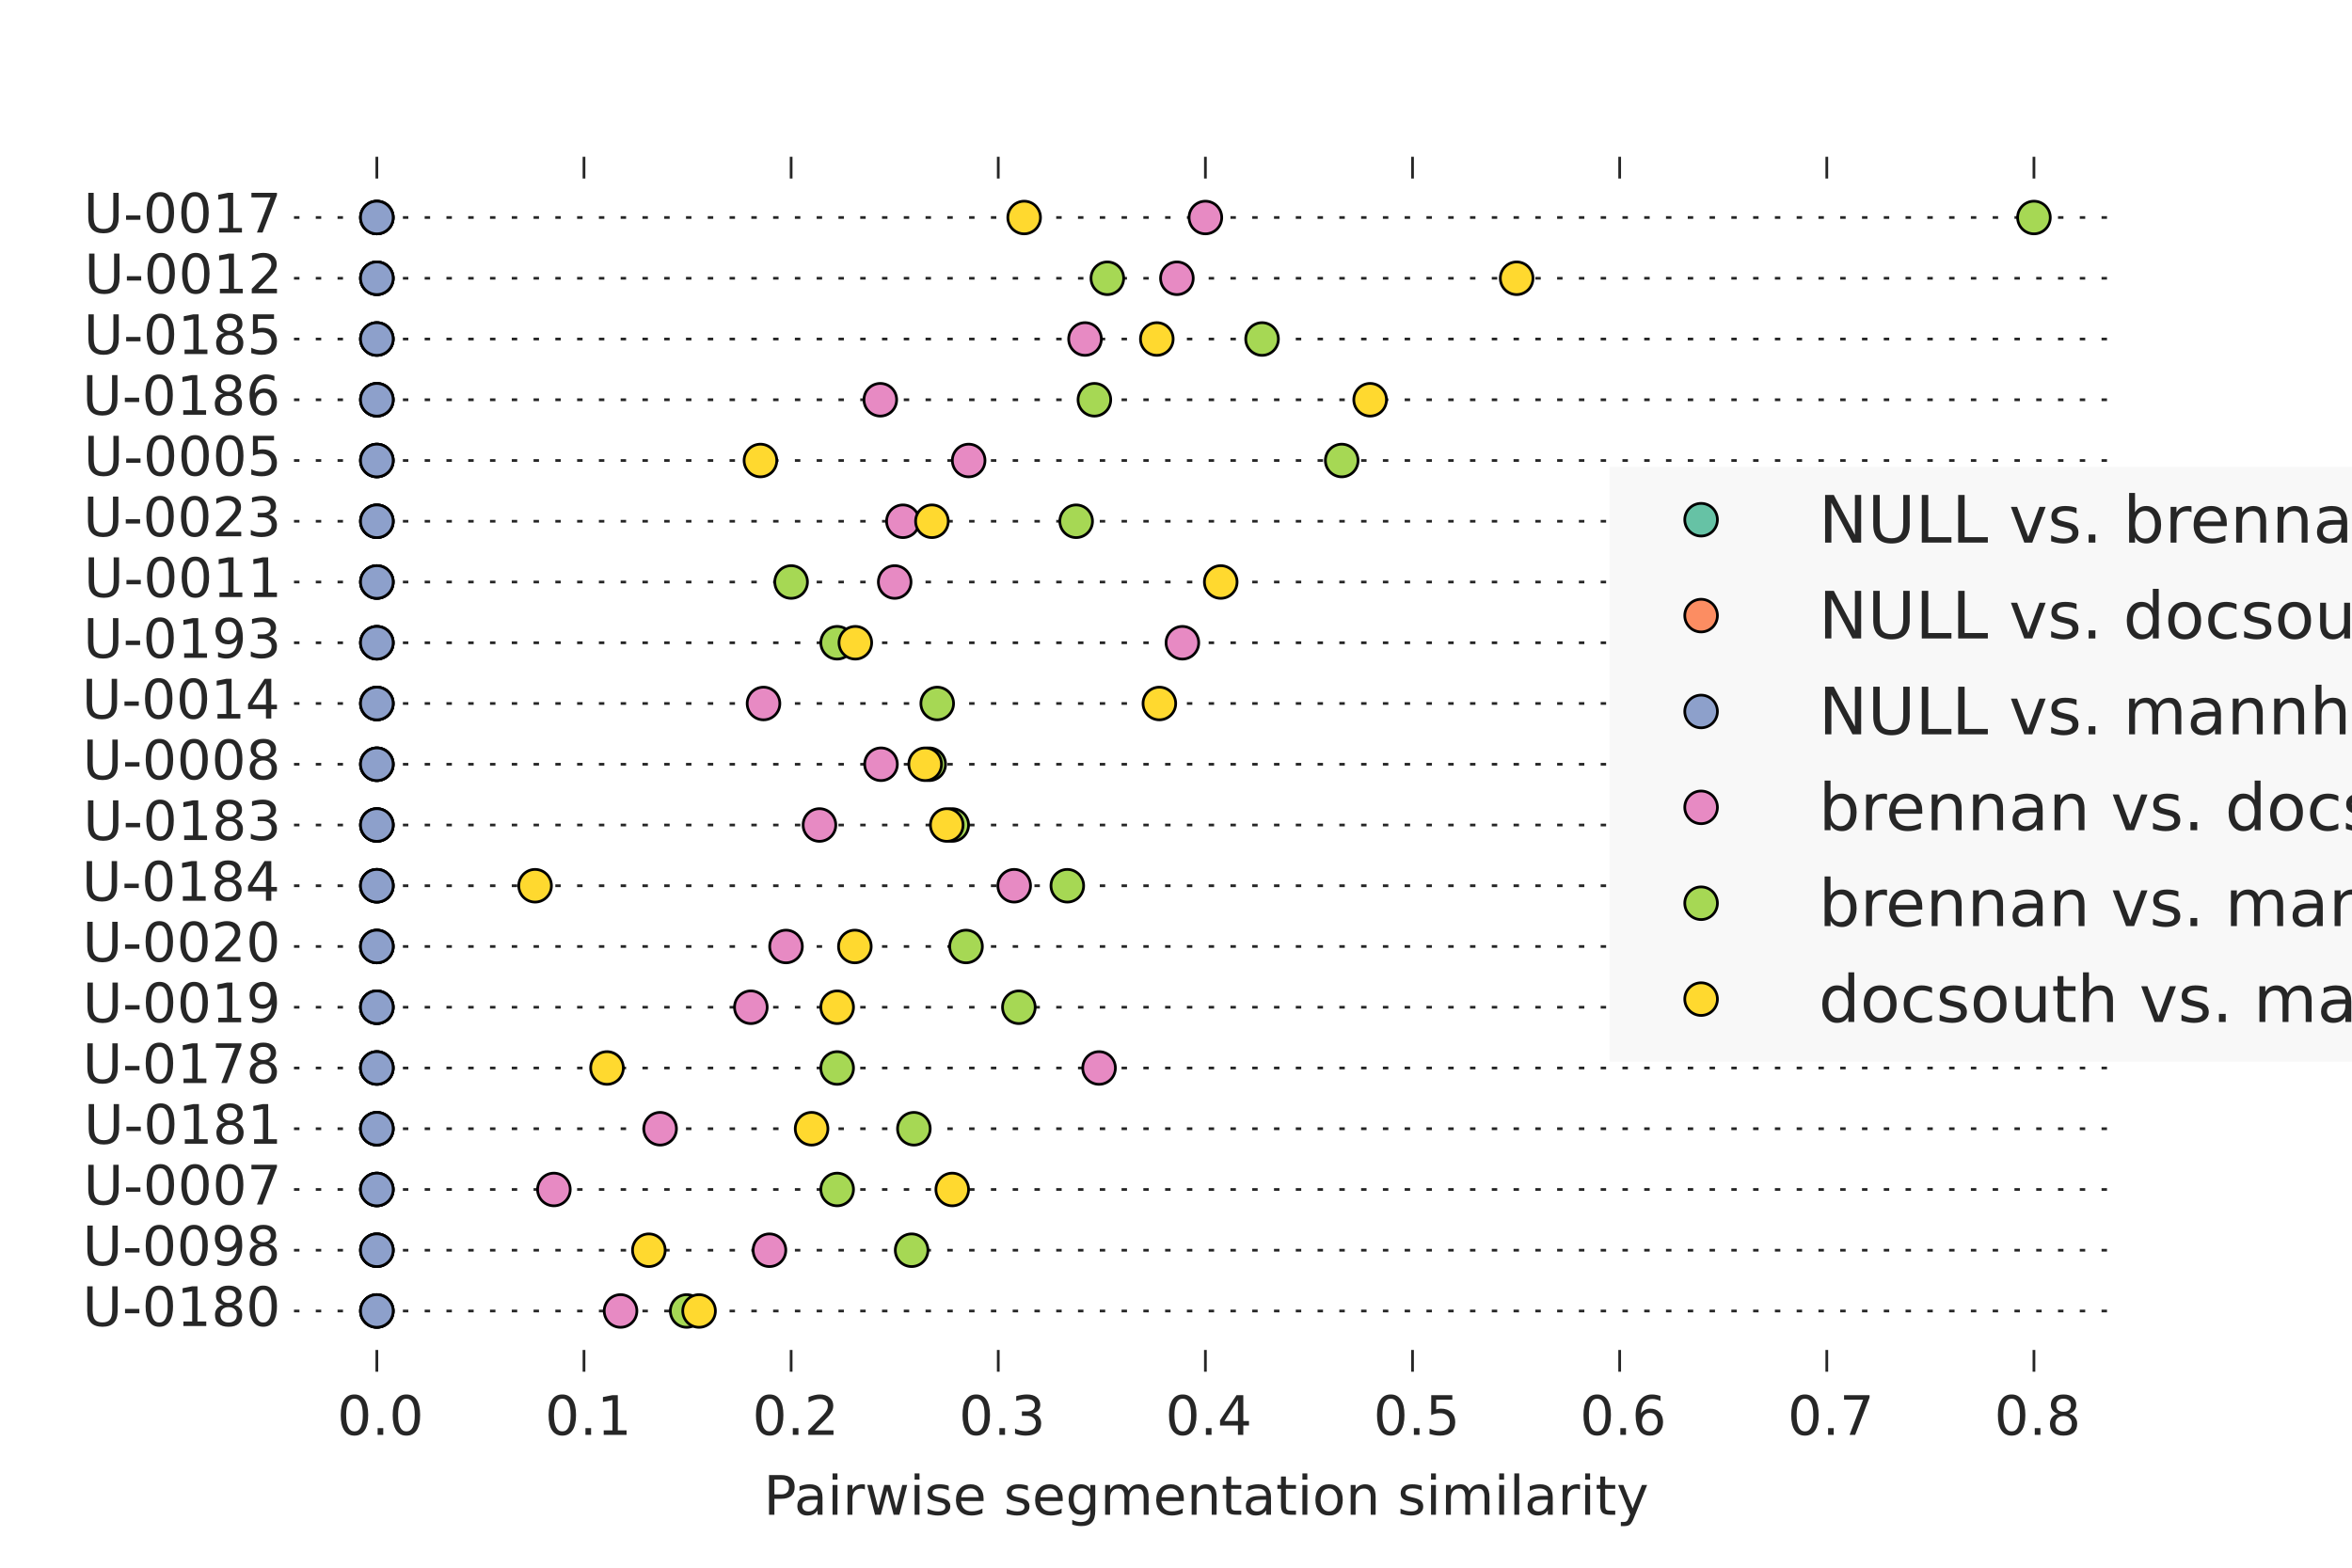 <?xml version="1.0" encoding="utf-8" standalone="no"?>
<!DOCTYPE svg PUBLIC "-//W3C//DTD SVG 1.1//EN"
  "http://www.w3.org/Graphics/SVG/1.1/DTD/svg11.dtd">
<!-- Created with matplotlib (http://matplotlib.org/) -->
<svg height="288pt" version="1.1" viewBox="0 0 432 288" width="432pt" xmlns="http://www.w3.org/2000/svg" xmlns:xlink="http://www.w3.org/1999/xlink">
 <defs>
  <style type="text/css">
*{stroke-linecap:butt;stroke-linejoin:round;}
  </style>
 </defs>
 <g id="figure_1">
  <g id="patch_1">
   <path d="
M0 288
L432 288
L432 0
L0 0
z
" style="fill:#ffffff;"/>
  </g>
  <g id="axes_1">
   <g id="patch_2">
    <path d="
M54 252
L388.8 252
L388.8 28.8
L54 28.8
z
" style="fill:#ffffff;"/>
   </g>
   <g id="LineCollection_1">
    <defs>
     <path d="
M54 -47.16
L388.8 -47.16" id="C0_0_6a199aa244"/>
     <path d="
M54 -58.32
L388.8 -58.32" id="C0_1_588f8433d3"/>
     <path d="
M54 -69.48
L388.8 -69.48" id="C0_2_7772f9c2dd"/>
     <path d="
M54 -80.64
L388.8 -80.64" id="C0_3_b1f64ebb49"/>
     <path d="
M54 -91.8
L388.8 -91.8" id="C0_4_8730de45d9"/>
     <path d="
M54 -102.96
L388.8 -102.96" id="C0_5_99406a7aaf"/>
     <path d="
M54 -114.12
L388.8 -114.12" id="C0_6_7942048942"/>
     <path d="
M54 -125.28
L388.8 -125.28" id="C0_7_b82e38e395"/>
     <path d="
M54 -136.44
L388.8 -136.44" id="C0_8_d7e3e08fdd"/>
     <path d="
M54 -147.6
L388.8 -147.6" id="C0_9_6d2f357f65"/>
     <path d="
M54 -158.76
L388.8 -158.76" id="C0_a_ce0889cb45"/>
     <path d="
M54 -169.92
L388.8 -169.92" id="C0_b_7368e0d4c1"/>
     <path d="
M54 -181.08
L388.8 -181.08" id="C0_c_1a0fd29d1f"/>
     <path d="
M54 -192.24
L388.8 -192.24" id="C0_d_731fc594bd"/>
     <path d="
M54 -203.4
L388.8 -203.4" id="C0_e_e04fd99e81"/>
     <path d="
M54 -214.56
L388.8 -214.56" id="C0_f_4d21507c98"/>
     <path d="
M54 -225.72
L388.8 -225.72" id="C0_10_7c52cc8406"/>
     <path d="
M54 -236.88
L388.8 -236.88" id="C0_11_734107a64f"/>
     <path d="
M54 -248.04
L388.8 -248.04" id="C0_12_1dcff3af32"/>
    </defs>
    <g clip-path="url(#p124b8dd147)">
     <use style="fill:none;stroke:#262626;stroke-dasharray:1,3;stroke-dashoffset:0.0;stroke-width:0.5;" x="0.0" xlink:href="#C0_0_6a199aa244" y="288.0"/>
    </g>
    <g clip-path="url(#p124b8dd147)">
     <use style="fill:none;stroke:#262626;stroke-dasharray:1,3;stroke-dashoffset:0.0;stroke-width:0.5;" x="0.0" xlink:href="#C0_1_588f8433d3" y="288.0"/>
    </g>
    <g clip-path="url(#p124b8dd147)">
     <use style="fill:none;stroke:#262626;stroke-dasharray:1,3;stroke-dashoffset:0.0;stroke-width:0.5;" x="0.0" xlink:href="#C0_2_7772f9c2dd" y="288.0"/>
    </g>
    <g clip-path="url(#p124b8dd147)">
     <use style="fill:none;stroke:#262626;stroke-dasharray:1,3;stroke-dashoffset:0.0;stroke-width:0.5;" x="0.0" xlink:href="#C0_3_b1f64ebb49" y="288.0"/>
    </g>
    <g clip-path="url(#p124b8dd147)">
     <use style="fill:none;stroke:#262626;stroke-dasharray:1,3;stroke-dashoffset:0.0;stroke-width:0.5;" x="0.0" xlink:href="#C0_4_8730de45d9" y="288.0"/>
    </g>
    <g clip-path="url(#p124b8dd147)">
     <use style="fill:none;stroke:#262626;stroke-dasharray:1,3;stroke-dashoffset:0.0;stroke-width:0.5;" x="0.0" xlink:href="#C0_5_99406a7aaf" y="288.0"/>
    </g>
    <g clip-path="url(#p124b8dd147)">
     <use style="fill:none;stroke:#262626;stroke-dasharray:1,3;stroke-dashoffset:0.0;stroke-width:0.5;" x="0.0" xlink:href="#C0_6_7942048942" y="288.0"/>
    </g>
    <g clip-path="url(#p124b8dd147)">
     <use style="fill:none;stroke:#262626;stroke-dasharray:1,3;stroke-dashoffset:0.0;stroke-width:0.5;" x="0.0" xlink:href="#C0_7_b82e38e395" y="288.0"/>
    </g>
    <g clip-path="url(#p124b8dd147)">
     <use style="fill:none;stroke:#262626;stroke-dasharray:1,3;stroke-dashoffset:0.0;stroke-width:0.5;" x="0.0" xlink:href="#C0_8_d7e3e08fdd" y="288.0"/>
    </g>
    <g clip-path="url(#p124b8dd147)">
     <use style="fill:none;stroke:#262626;stroke-dasharray:1,3;stroke-dashoffset:0.0;stroke-width:0.5;" x="0.0" xlink:href="#C0_9_6d2f357f65" y="288.0"/>
    </g>
    <g clip-path="url(#p124b8dd147)">
     <use style="fill:none;stroke:#262626;stroke-dasharray:1,3;stroke-dashoffset:0.0;stroke-width:0.5;" x="0.0" xlink:href="#C0_a_ce0889cb45" y="288.0"/>
    </g>
    <g clip-path="url(#p124b8dd147)">
     <use style="fill:none;stroke:#262626;stroke-dasharray:1,3;stroke-dashoffset:0.0;stroke-width:0.5;" x="0.0" xlink:href="#C0_b_7368e0d4c1" y="288.0"/>
    </g>
    <g clip-path="url(#p124b8dd147)">
     <use style="fill:none;stroke:#262626;stroke-dasharray:1,3;stroke-dashoffset:0.0;stroke-width:0.5;" x="0.0" xlink:href="#C0_c_1a0fd29d1f" y="288.0"/>
    </g>
    <g clip-path="url(#p124b8dd147)">
     <use style="fill:none;stroke:#262626;stroke-dasharray:1,3;stroke-dashoffset:0.0;stroke-width:0.5;" x="0.0" xlink:href="#C0_d_731fc594bd" y="288.0"/>
    </g>
    <g clip-path="url(#p124b8dd147)">
     <use style="fill:none;stroke:#262626;stroke-dasharray:1,3;stroke-dashoffset:0.0;stroke-width:0.5;" x="0.0" xlink:href="#C0_e_e04fd99e81" y="288.0"/>
    </g>
    <g clip-path="url(#p124b8dd147)">
     <use style="fill:none;stroke:#262626;stroke-dasharray:1,3;stroke-dashoffset:0.0;stroke-width:0.5;" x="0.0" xlink:href="#C0_f_4d21507c98" y="288.0"/>
    </g>
    <g clip-path="url(#p124b8dd147)">
     <use style="fill:none;stroke:#262626;stroke-dasharray:1,3;stroke-dashoffset:0.0;stroke-width:0.5;" x="0.0" xlink:href="#C0_10_7c52cc8406" y="288.0"/>
    </g>
    <g clip-path="url(#p124b8dd147)">
     <use style="fill:none;stroke:#262626;stroke-dasharray:1,3;stroke-dashoffset:0.0;stroke-width:0.5;" x="0.0" xlink:href="#C0_11_734107a64f" y="288.0"/>
    </g>
    <g clip-path="url(#p124b8dd147)">
     <use style="fill:none;stroke:#262626;stroke-dasharray:1,3;stroke-dashoffset:0.0;stroke-width:0.5;" x="0.0" xlink:href="#C0_12_1dcff3af32" y="288.0"/>
    </g>
   </g>
   <g id="line2d_1">
    <defs>
     <path d="
M0 3
C0.796 3 1.559 2.684 2.121 2.121
C2.684 1.559 3 0.796 3 0
C3 -0.796 2.684 -1.559 2.121 -2.121
C1.559 -2.684 0.796 -3 0 -3
C-0.796 -3 -1.559 -2.684 -2.121 -2.121
C-2.684 -1.559 -3 -0.796 -3 0
C-3 0.796 -2.684 1.559 -2.121 2.121
C-1.559 2.684 -0.796 3 0 3
z
" id="m474c58edd5" style="stroke:#000000;stroke-width:0.5;"/>
    </defs>
    <g clip-path="url(#p124b8dd147)">
     <use style="fill:#66c2a5;opacity:0.75;stroke:#000000;stroke-width:0.5;" x="69.218" xlink:href="#m474c58edd5" y="240.84"/>
     <use style="fill:#66c2a5;opacity:0.75;stroke:#000000;stroke-width:0.5;" x="69.218" xlink:href="#m474c58edd5" y="229.68"/>
     <use style="fill:#66c2a5;opacity:0.75;stroke:#000000;stroke-width:0.5;" x="69.218" xlink:href="#m474c58edd5" y="218.52"/>
     <use style="fill:#66c2a5;opacity:0.75;stroke:#000000;stroke-width:0.5;" x="69.218" xlink:href="#m474c58edd5" y="207.36"/>
     <use style="fill:#66c2a5;opacity:0.75;stroke:#000000;stroke-width:0.5;" x="69.218" xlink:href="#m474c58edd5" y="196.2"/>
     <use style="fill:#66c2a5;opacity:0.75;stroke:#000000;stroke-width:0.5;" x="69.218" xlink:href="#m474c58edd5" y="185.04"/>
     <use style="fill:#66c2a5;opacity:0.75;stroke:#000000;stroke-width:0.5;" x="69.218" xlink:href="#m474c58edd5" y="173.88"/>
     <use style="fill:#66c2a5;opacity:0.75;stroke:#000000;stroke-width:0.5;" x="69.218" xlink:href="#m474c58edd5" y="162.72"/>
     <use style="fill:#66c2a5;opacity:0.75;stroke:#000000;stroke-width:0.5;" x="69.218" xlink:href="#m474c58edd5" y="151.56"/>
     <use style="fill:#66c2a5;opacity:0.75;stroke:#000000;stroke-width:0.5;" x="69.218" xlink:href="#m474c58edd5" y="140.4"/>
     <use style="fill:#66c2a5;opacity:0.75;stroke:#000000;stroke-width:0.5;" x="69.218" xlink:href="#m474c58edd5" y="129.24"/>
     <use style="fill:#66c2a5;opacity:0.75;stroke:#000000;stroke-width:0.5;" x="69.218" xlink:href="#m474c58edd5" y="118.08"/>
     <use style="fill:#66c2a5;opacity:0.75;stroke:#000000;stroke-width:0.5;" x="69.218" xlink:href="#m474c58edd5" y="106.92"/>
     <use style="fill:#66c2a5;opacity:0.75;stroke:#000000;stroke-width:0.5;" x="69.218" xlink:href="#m474c58edd5" y="95.76"/>
     <use style="fill:#66c2a5;opacity:0.75;stroke:#000000;stroke-width:0.5;" x="69.218" xlink:href="#m474c58edd5" y="84.6"/>
     <use style="fill:#66c2a5;opacity:0.75;stroke:#000000;stroke-width:0.5;" x="69.218" xlink:href="#m474c58edd5" y="73.44"/>
     <use style="fill:#66c2a5;opacity:0.75;stroke:#000000;stroke-width:0.5;" x="69.218" xlink:href="#m474c58edd5" y="62.28"/>
     <use style="fill:#66c2a5;opacity:0.75;stroke:#000000;stroke-width:0.5;" x="69.218" xlink:href="#m474c58edd5" y="51.12"/>
     <use style="fill:#66c2a5;opacity:0.75;stroke:#000000;stroke-width:0.5;" x="69.218" xlink:href="#m474c58edd5" y="39.96"/>
    </g>
   </g>
   <g id="line2d_2">
    <defs>
     <path d="
M0 3
C0.796 3 1.559 2.684 2.121 2.121
C2.684 1.559 3 0.796 3 0
C3 -0.796 2.684 -1.559 2.121 -2.121
C1.559 -2.684 0.796 -3 0 -3
C-0.796 -3 -1.559 -2.684 -2.121 -2.121
C-2.684 -1.559 -3 -0.796 -3 0
C-3 0.796 -2.684 1.559 -2.121 2.121
C-1.559 2.684 -0.796 3 0 3
z
" id="mef10a5d01f" style="stroke:#000000;stroke-width:0.5;"/>
    </defs>
    <g clip-path="url(#p124b8dd147)">
     <use style="fill:#fc8d62;opacity:0.75;stroke:#000000;stroke-width:0.5;" x="69.218" xlink:href="#mef10a5d01f" y="240.84"/>
     <use style="fill:#fc8d62;opacity:0.75;stroke:#000000;stroke-width:0.5;" x="69.218" xlink:href="#mef10a5d01f" y="229.68"/>
     <use style="fill:#fc8d62;opacity:0.75;stroke:#000000;stroke-width:0.5;" x="69.218" xlink:href="#mef10a5d01f" y="218.52"/>
     <use style="fill:#fc8d62;opacity:0.75;stroke:#000000;stroke-width:0.5;" x="69.218" xlink:href="#mef10a5d01f" y="207.36"/>
     <use style="fill:#fc8d62;opacity:0.75;stroke:#000000;stroke-width:0.5;" x="69.218" xlink:href="#mef10a5d01f" y="196.2"/>
     <use style="fill:#fc8d62;opacity:0.75;stroke:#000000;stroke-width:0.5;" x="69.218" xlink:href="#mef10a5d01f" y="185.04"/>
     <use style="fill:#fc8d62;opacity:0.75;stroke:#000000;stroke-width:0.5;" x="69.218" xlink:href="#mef10a5d01f" y="173.88"/>
     <use style="fill:#fc8d62;opacity:0.75;stroke:#000000;stroke-width:0.5;" x="69.218" xlink:href="#mef10a5d01f" y="162.72"/>
     <use style="fill:#fc8d62;opacity:0.75;stroke:#000000;stroke-width:0.5;" x="69.218" xlink:href="#mef10a5d01f" y="151.56"/>
     <use style="fill:#fc8d62;opacity:0.75;stroke:#000000;stroke-width:0.5;" x="69.218" xlink:href="#mef10a5d01f" y="140.4"/>
     <use style="fill:#fc8d62;opacity:0.75;stroke:#000000;stroke-width:0.5;" x="69.218" xlink:href="#mef10a5d01f" y="129.24"/>
     <use style="fill:#fc8d62;opacity:0.75;stroke:#000000;stroke-width:0.5;" x="69.218" xlink:href="#mef10a5d01f" y="118.08"/>
     <use style="fill:#fc8d62;opacity:0.75;stroke:#000000;stroke-width:0.5;" x="69.218" xlink:href="#mef10a5d01f" y="106.92"/>
     <use style="fill:#fc8d62;opacity:0.75;stroke:#000000;stroke-width:0.5;" x="69.218" xlink:href="#mef10a5d01f" y="95.76"/>
     <use style="fill:#fc8d62;opacity:0.75;stroke:#000000;stroke-width:0.5;" x="69.218" xlink:href="#mef10a5d01f" y="84.6"/>
     <use style="fill:#fc8d62;opacity:0.75;stroke:#000000;stroke-width:0.5;" x="69.218" xlink:href="#mef10a5d01f" y="73.44"/>
     <use style="fill:#fc8d62;opacity:0.75;stroke:#000000;stroke-width:0.5;" x="69.218" xlink:href="#mef10a5d01f" y="62.28"/>
     <use style="fill:#fc8d62;opacity:0.75;stroke:#000000;stroke-width:0.5;" x="69.218" xlink:href="#mef10a5d01f" y="51.12"/>
     <use style="fill:#fc8d62;opacity:0.75;stroke:#000000;stroke-width:0.5;" x="69.218" xlink:href="#mef10a5d01f" y="39.96"/>
    </g>
   </g>
   <g id="line2d_3">
    <defs>
     <path d="
M0 3
C0.796 3 1.559 2.684 2.121 2.121
C2.684 1.559 3 0.796 3 0
C3 -0.796 2.684 -1.559 2.121 -2.121
C1.559 -2.684 0.796 -3 0 -3
C-0.796 -3 -1.559 -2.684 -2.121 -2.121
C-2.684 -1.559 -3 -0.796 -3 0
C-3 0.796 -2.684 1.559 -2.121 2.121
C-1.559 2.684 -0.796 3 0 3
z
" id="mc3a10f4c32" style="stroke:#000000;stroke-width:0.5;"/>
    </defs>
    <g clip-path="url(#p124b8dd147)">
     <use style="fill:#8da0cb;opacity:0.75;stroke:#000000;stroke-width:0.5;" x="69.218" xlink:href="#mc3a10f4c32" y="240.84"/>
     <use style="fill:#8da0cb;opacity:0.75;stroke:#000000;stroke-width:0.5;" x="69.218" xlink:href="#mc3a10f4c32" y="229.68"/>
     <use style="fill:#8da0cb;opacity:0.75;stroke:#000000;stroke-width:0.5;" x="69.218" xlink:href="#mc3a10f4c32" y="218.52"/>
     <use style="fill:#8da0cb;opacity:0.75;stroke:#000000;stroke-width:0.5;" x="69.218" xlink:href="#mc3a10f4c32" y="207.36"/>
     <use style="fill:#8da0cb;opacity:0.75;stroke:#000000;stroke-width:0.5;" x="69.218" xlink:href="#mc3a10f4c32" y="196.2"/>
     <use style="fill:#8da0cb;opacity:0.75;stroke:#000000;stroke-width:0.5;" x="69.218" xlink:href="#mc3a10f4c32" y="185.04"/>
     <use style="fill:#8da0cb;opacity:0.75;stroke:#000000;stroke-width:0.5;" x="69.218" xlink:href="#mc3a10f4c32" y="173.88"/>
     <use style="fill:#8da0cb;opacity:0.75;stroke:#000000;stroke-width:0.5;" x="69.218" xlink:href="#mc3a10f4c32" y="162.72"/>
     <use style="fill:#8da0cb;opacity:0.75;stroke:#000000;stroke-width:0.5;" x="69.218" xlink:href="#mc3a10f4c32" y="151.56"/>
     <use style="fill:#8da0cb;opacity:0.75;stroke:#000000;stroke-width:0.5;" x="69.218" xlink:href="#mc3a10f4c32" y="140.4"/>
     <use style="fill:#8da0cb;opacity:0.75;stroke:#000000;stroke-width:0.5;" x="69.218" xlink:href="#mc3a10f4c32" y="129.24"/>
     <use style="fill:#8da0cb;opacity:0.75;stroke:#000000;stroke-width:0.5;" x="69.218" xlink:href="#mc3a10f4c32" y="118.08"/>
     <use style="fill:#8da0cb;opacity:0.75;stroke:#000000;stroke-width:0.5;" x="69.218" xlink:href="#mc3a10f4c32" y="106.92"/>
     <use style="fill:#8da0cb;opacity:0.75;stroke:#000000;stroke-width:0.5;" x="69.218" xlink:href="#mc3a10f4c32" y="95.76"/>
     <use style="fill:#8da0cb;opacity:0.75;stroke:#000000;stroke-width:0.5;" x="69.218" xlink:href="#mc3a10f4c32" y="84.6"/>
     <use style="fill:#8da0cb;opacity:0.75;stroke:#000000;stroke-width:0.5;" x="69.218" xlink:href="#mc3a10f4c32" y="73.44"/>
     <use style="fill:#8da0cb;opacity:0.75;stroke:#000000;stroke-width:0.5;" x="69.218" xlink:href="#mc3a10f4c32" y="62.28"/>
     <use style="fill:#8da0cb;opacity:0.75;stroke:#000000;stroke-width:0.5;" x="69.218" xlink:href="#mc3a10f4c32" y="51.12"/>
     <use style="fill:#8da0cb;opacity:0.75;stroke:#000000;stroke-width:0.5;" x="69.218" xlink:href="#mc3a10f4c32" y="39.96"/>
    </g>
   </g>
   <g id="line2d_4">
    <defs>
     <path d="
M0 3
C0.796 3 1.559 2.684 2.121 2.121
C2.684 1.559 3 0.796 3 0
C3 -0.796 2.684 -1.559 2.121 -2.121
C1.559 -2.684 0.796 -3 0 -3
C-0.796 -3 -1.559 -2.684 -2.121 -2.121
C-2.684 -1.559 -3 -0.796 -3 0
C-3 0.796 -2.684 1.559 -2.121 2.121
C-1.559 2.684 -0.796 3 0 3
z
" id="m96b4d6dbd8" style="stroke:#000000;stroke-width:0.5;"/>
    </defs>
    <g clip-path="url(#p124b8dd147)">
     <use style="fill:#e78ac3;opacity:0.75;stroke:#000000;stroke-width:0.5;" x="113.978" xlink:href="#m96b4d6dbd8" y="240.84"/>
     <use style="fill:#e78ac3;opacity:0.75;stroke:#000000;stroke-width:0.5;" x="141.33" xlink:href="#m96b4d6dbd8" y="229.68"/>
     <use style="fill:#e78ac3;opacity:0.75;stroke:#000000;stroke-width:0.5;" x="101.736" xlink:href="#m96b4d6dbd8" y="218.52"/>
     <use style="fill:#e78ac3;opacity:0.75;stroke:#000000;stroke-width:0.5;" x="121.246" xlink:href="#m96b4d6dbd8" y="207.36"/>
     <use style="fill:#e78ac3;opacity:0.75;stroke:#000000;stroke-width:0.5;" x="201.867" xlink:href="#m96b4d6dbd8" y="196.2"/>
     <use style="fill:#e78ac3;opacity:0.75;stroke:#000000;stroke-width:0.5;" x="137.911" xlink:href="#m96b4d6dbd8" y="185.04"/>
     <use style="fill:#e78ac3;opacity:0.75;stroke:#000000;stroke-width:0.5;" x="144.37" xlink:href="#m96b4d6dbd8" y="173.88"/>
     <use style="fill:#e78ac3;opacity:0.75;stroke:#000000;stroke-width:0.5;" x="186.281" xlink:href="#m96b4d6dbd8" y="162.72"/>
     <use style="fill:#e78ac3;opacity:0.75;stroke:#000000;stroke-width:0.5;" x="150.512" xlink:href="#m96b4d6dbd8" y="151.56"/>
     <use style="fill:#e78ac3;opacity:0.75;stroke:#000000;stroke-width:0.5;" x="161.816" xlink:href="#m96b4d6dbd8" y="140.4"/>
     <use style="fill:#e78ac3;opacity:0.75;stroke:#000000;stroke-width:0.5;" x="140.236" xlink:href="#m96b4d6dbd8" y="129.24"/>
     <use style="fill:#e78ac3;opacity:0.75;stroke:#000000;stroke-width:0.5;" x="217.173" xlink:href="#m96b4d6dbd8" y="118.08"/>
     <use style="fill:#e78ac3;opacity:0.75;stroke:#000000;stroke-width:0.5;" x="164.332" xlink:href="#m96b4d6dbd8" y="106.92"/>
     <use style="fill:#e78ac3;opacity:0.75;stroke:#000000;stroke-width:0.5;" x="165.842" xlink:href="#m96b4d6dbd8" y="95.76"/>
     <use style="fill:#e78ac3;opacity:0.75;stroke:#000000;stroke-width:0.5;" x="177.919" xlink:href="#m96b4d6dbd8" y="84.6"/>
     <use style="fill:#e78ac3;opacity:0.75;stroke:#000000;stroke-width:0.5;" x="161.69" xlink:href="#m96b4d6dbd8" y="73.44"/>
     <use style="fill:#e78ac3;opacity:0.75;stroke:#000000;stroke-width:0.5;" x="199.288" xlink:href="#m96b4d6dbd8" y="62.28"/>
     <use style="fill:#e78ac3;opacity:0.75;stroke:#000000;stroke-width:0.5;" x="216.166" xlink:href="#m96b4d6dbd8" y="51.12"/>
     <use style="fill:#e78ac3;opacity:0.75;stroke:#000000;stroke-width:0.5;" x="221.4" xlink:href="#m96b4d6dbd8" y="39.96"/>
    </g>
   </g>
   <g id="line2d_5">
    <defs>
     <path d="
M0 3
C0.796 3 1.559 2.684 2.121 2.121
C2.684 1.559 3 0.796 3 0
C3 -0.796 2.684 -1.559 2.121 -2.121
C1.559 -2.684 0.796 -3 0 -3
C-0.796 -3 -1.559 -2.684 -2.121 -2.121
C-2.684 -1.559 -3 -0.796 -3 0
C-3 0.796 -2.684 1.559 -2.121 2.121
C-1.559 2.684 -0.796 3 0 3
z
" id="mb9dac7ae57" style="stroke:#000000;stroke-width:0.5;"/>
    </defs>
    <g clip-path="url(#p124b8dd147)">
     <use style="fill:#a6d854;opacity:0.75;stroke:#000000;stroke-width:0.5;" x="126.124" xlink:href="#mb9dac7ae57" y="240.84"/>
     <use style="fill:#a6d854;opacity:0.75;stroke:#000000;stroke-width:0.5;" x="167.44" xlink:href="#mb9dac7ae57" y="229.68"/>
     <use style="fill:#a6d854;opacity:0.75;stroke:#000000;stroke-width:0.5;" x="153.764" xlink:href="#mb9dac7ae57" y="218.52"/>
     <use style="fill:#a6d854;opacity:0.75;stroke:#000000;stroke-width:0.5;" x="167.855" xlink:href="#mb9dac7ae57" y="207.36"/>
     <use style="fill:#a6d854;opacity:0.75;stroke:#000000;stroke-width:0.5;" x="153.764" xlink:href="#mb9dac7ae57" y="196.2"/>
     <use style="fill:#a6d854;opacity:0.75;stroke:#000000;stroke-width:0.5;" x="187.137" xlink:href="#mb9dac7ae57" y="185.04"/>
     <use style="fill:#a6d854;opacity:0.75;stroke:#000000;stroke-width:0.5;" x="177.436" xlink:href="#mb9dac7ae57" y="173.88"/>
     <use style="fill:#a6d854;opacity:0.75;stroke:#000000;stroke-width:0.5;" x="196.036" xlink:href="#mb9dac7ae57" y="162.72"/>
     <use style="fill:#a6d854;opacity:0.75;stroke:#000000;stroke-width:0.5;" x="174.9" xlink:href="#mb9dac7ae57" y="151.56"/>
     <use style="fill:#a6d854;opacity:0.75;stroke:#000000;stroke-width:0.5;" x="170.673" xlink:href="#mb9dac7ae57" y="140.4"/>
     <use style="fill:#a6d854;opacity:0.75;stroke:#000000;stroke-width:0.5;" x="172.143" xlink:href="#mb9dac7ae57" y="129.24"/>
     <use style="fill:#a6d854;opacity:0.75;stroke:#000000;stroke-width:0.5;" x="153.764" xlink:href="#mb9dac7ae57" y="118.08"/>
     <use style="fill:#a6d854;opacity:0.75;stroke:#000000;stroke-width:0.5;" x="145.309" xlink:href="#mb9dac7ae57" y="106.92"/>
     <use style="fill:#a6d854;opacity:0.75;stroke:#000000;stroke-width:0.5;" x="197.662" xlink:href="#mb9dac7ae57" y="95.76"/>
     <use style="fill:#a6d854;opacity:0.75;stroke:#000000;stroke-width:0.5;" x="246.438" xlink:href="#mb9dac7ae57" y="84.6"/>
     <use style="fill:#a6d854;opacity:0.75;stroke:#000000;stroke-width:0.5;" x="201.01" xlink:href="#mb9dac7ae57" y="73.44"/>
     <use style="fill:#a6d854;opacity:0.75;stroke:#000000;stroke-width:0.5;" x="231.806" xlink:href="#mb9dac7ae57" y="62.28"/>
     <use style="fill:#a6d854;opacity:0.75;stroke:#000000;stroke-width:0.5;" x="203.388" xlink:href="#mb9dac7ae57" y="51.12"/>
     <use style="fill:#a6d854;opacity:0.75;stroke:#000000;stroke-width:0.5;" x="373.582" xlink:href="#mb9dac7ae57" y="39.96"/>
    </g>
   </g>
   <g id="line2d_6">
    <defs>
     <path d="
M0 3
C0.796 3 1.559 2.684 2.121 2.121
C2.684 1.559 3 0.796 3 0
C3 -0.796 2.684 -1.559 2.121 -2.121
C1.559 -2.684 0.796 -3 0 -3
C-0.796 -3 -1.559 -2.684 -2.121 -2.121
C-2.684 -1.559 -3 -0.796 -3 0
C-3 0.796 -2.684 1.559 -2.121 2.121
C-1.559 2.684 -0.796 3 0 3
z
" id="m51d2535961" style="stroke:#000000;stroke-width:0.5;"/>
    </defs>
    <g clip-path="url(#p124b8dd147)">
     <use style="fill:#ffd92f;opacity:0.75;stroke:#000000;stroke-width:0.5;" x="128.4" xlink:href="#m51d2535961" y="240.84"/>
     <use style="fill:#ffd92f;opacity:0.75;stroke:#000000;stroke-width:0.5;" x="119.177" xlink:href="#m51d2535961" y="229.68"/>
     <use style="fill:#ffd92f;opacity:0.75;stroke:#000000;stroke-width:0.5;" x="174.9" xlink:href="#m51d2535961" y="218.52"/>
     <use style="fill:#ffd92f;opacity:0.75;stroke:#000000;stroke-width:0.5;" x="149.067" xlink:href="#m51d2535961" y="207.36"/>
     <use style="fill:#ffd92f;opacity:0.75;stroke:#000000;stroke-width:0.5;" x="111.491" xlink:href="#m51d2535961" y="196.2"/>
     <use style="fill:#ffd92f;opacity:0.75;stroke:#000000;stroke-width:0.5;" x="153.764" xlink:href="#m51d2535961" y="185.04"/>
     <use style="fill:#ffd92f;opacity:0.75;stroke:#000000;stroke-width:0.5;" x="157.015" xlink:href="#m51d2535961" y="173.88"/>
     <use style="fill:#ffd92f;opacity:0.75;stroke:#000000;stroke-width:0.5;" x="98.281" xlink:href="#m51d2535961" y="162.72"/>
     <use style="fill:#ffd92f;opacity:0.75;stroke:#000000;stroke-width:0.5;" x="173.894" xlink:href="#m51d2535961" y="151.56"/>
     <use style="fill:#ffd92f;opacity:0.75;stroke:#000000;stroke-width:0.5;" x="169.927" xlink:href="#m51d2535961" y="140.4"/>
     <use style="fill:#ffd92f;opacity:0.75;stroke:#000000;stroke-width:0.5;" x="212.945" xlink:href="#m51d2535961" y="129.24"/>
     <use style="fill:#ffd92f;opacity:0.75;stroke:#000000;stroke-width:0.5;" x="157.101" xlink:href="#m51d2535961" y="118.08"/>
     <use style="fill:#ffd92f;opacity:0.75;stroke:#000000;stroke-width:0.5;" x="224.218" xlink:href="#m51d2535961" y="106.92"/>
     <use style="fill:#ffd92f;opacity:0.75;stroke:#000000;stroke-width:0.5;" x="171.17" xlink:href="#m51d2535961" y="95.76"/>
     <use style="fill:#ffd92f;opacity:0.75;stroke:#000000;stroke-width:0.5;" x="139.673" xlink:href="#m51d2535961" y="84.6"/>
     <use style="fill:#ffd92f;opacity:0.75;stroke:#000000;stroke-width:0.5;" x="251.658" xlink:href="#m51d2535961" y="73.44"/>
     <use style="fill:#ffd92f;opacity:0.75;stroke:#000000;stroke-width:0.5;" x="212.476" xlink:href="#m51d2535961" y="62.28"/>
     <use style="fill:#ffd92f;opacity:0.75;stroke:#000000;stroke-width:0.5;" x="278.569" xlink:href="#m51d2535961" y="51.12"/>
     <use style="fill:#ffd92f;opacity:0.75;stroke:#000000;stroke-width:0.5;" x="188.11" xlink:href="#m51d2535961" y="39.96"/>
    </g>
   </g>
   <g id="matplotlib.axis_1">
    <g id="xtick_1">
     <g id="line2d_7">
      <defs>
       <path d="
M0 0
L0 -4" id="m51f51a7308" style="stroke:#262626;stroke-width:0.5;"/>
      </defs>
      <g>
       <use style="fill:#262626;stroke:#262626;stroke-width:0.5;" x="69.218" xlink:href="#m51f51a7308" y="252.0"/>
      </g>
     </g>
     <g id="line2d_8">
      <defs>
       <path d="
M0 0
L0 4" id="m8f8b9df92f" style="stroke:#262626;stroke-width:0.5;"/>
      </defs>
      <g>
       <use style="fill:#262626;stroke:#262626;stroke-width:0.5;" x="69.218" xlink:href="#m8f8b9df92f" y="28.8"/>
      </g>
     </g>
     <g id="text_1">
      <!-- 0.0 -->
      <defs>
       <path d="
M31.781 66.406
Q24.172 66.406 20.328 58.906
Q16.5 51.422 16.5 36.375
Q16.5 21.391 20.328 13.891
Q24.172 6.391 31.781 6.391
Q39.453 6.391 43.281 13.891
Q47.125 21.391 47.125 36.375
Q47.125 51.422 43.281 58.906
Q39.453 66.406 31.781 66.406
M31.781 74.219
Q44.047 74.219 50.516 64.516
Q56.984 54.828 56.984 36.375
Q56.984 17.969 50.516 8.266
Q44.047 -1.422 31.781 -1.422
Q19.531 -1.422 13.062 8.266
Q6.594 17.969 6.594 36.375
Q6.594 54.828 13.062 64.516
Q19.531 74.219 31.781 74.219" id="BitstreamVeraSans-Roman-30"/>
       <path d="
M10.688 12.406
L21 12.406
L21 0
L10.688 0
z
" id="BitstreamVeraSans-Roman-2e"/>
      </defs>
      <g style="fill:#262626;" transform="translate(61.928 263.598)scale(0.1 -0.1)">
       <use xlink:href="#BitstreamVeraSans-Roman-30"/>
       <use x="63.623" xlink:href="#BitstreamVeraSans-Roman-2e"/>
       <use x="95.41" xlink:href="#BitstreamVeraSans-Roman-30"/>
      </g>
     </g>
    </g>
    <g id="xtick_2">
     <g id="line2d_9">
      <g>
       <use style="fill:#262626;stroke:#262626;stroke-width:0.5;" x="107.264" xlink:href="#m51f51a7308" y="252.0"/>
      </g>
     </g>
     <g id="line2d_10">
      <g>
       <use style="fill:#262626;stroke:#262626;stroke-width:0.5;" x="107.264" xlink:href="#m8f8b9df92f" y="28.8"/>
      </g>
     </g>
     <g id="text_2">
      <!-- 0.1 -->
      <defs>
       <path d="
M12.406 8.297
L28.516 8.297
L28.516 63.922
L10.984 60.406
L10.984 69.391
L28.422 72.906
L38.281 72.906
L38.281 8.297
L54.391 8.297
L54.391 0
L12.406 0
z
" id="BitstreamVeraSans-Roman-31"/>
      </defs>
      <g style="fill:#262626;" transform="translate(100.103 263.598)scale(0.1 -0.1)">
       <use xlink:href="#BitstreamVeraSans-Roman-30"/>
       <use x="63.623" xlink:href="#BitstreamVeraSans-Roman-2e"/>
       <use x="95.41" xlink:href="#BitstreamVeraSans-Roman-31"/>
      </g>
     </g>
    </g>
    <g id="xtick_3">
     <g id="line2d_11">
      <g>
       <use style="fill:#262626;stroke:#262626;stroke-width:0.5;" x="145.309" xlink:href="#m51f51a7308" y="252.0"/>
      </g>
     </g>
     <g id="line2d_12">
      <g>
       <use style="fill:#262626;stroke:#262626;stroke-width:0.5;" x="145.309" xlink:href="#m8f8b9df92f" y="28.8"/>
      </g>
     </g>
     <g id="text_3">
      <!-- 0.2 -->
      <defs>
       <path d="
M19.188 8.297
L53.609 8.297
L53.609 0
L7.328 0
L7.328 8.297
Q12.938 14.109 22.625 23.891
Q32.328 33.688 34.812 36.531
Q39.547 41.844 41.422 45.531
Q43.312 49.219 43.312 52.781
Q43.312 58.594 39.234 62.25
Q35.156 65.922 28.609 65.922
Q23.969 65.922 18.812 64.312
Q13.672 62.703 7.812 59.422
L7.812 69.391
Q13.766 71.781 18.938 73
Q24.125 74.219 28.422 74.219
Q39.75 74.219 46.484 68.547
Q53.219 62.891 53.219 53.422
Q53.219 48.922 51.531 44.891
Q49.859 40.875 45.406 35.406
Q44.188 33.984 37.641 27.219
Q31.109 20.453 19.188 8.297" id="BitstreamVeraSans-Roman-32"/>
      </defs>
      <g style="fill:#262626;" transform="translate(138.188 263.598)scale(0.1 -0.1)">
       <use xlink:href="#BitstreamVeraSans-Roman-30"/>
       <use x="63.623" xlink:href="#BitstreamVeraSans-Roman-2e"/>
       <use x="95.41" xlink:href="#BitstreamVeraSans-Roman-32"/>
      </g>
     </g>
    </g>
    <g id="xtick_4">
     <g id="line2d_13">
      <g>
       <use style="fill:#262626;stroke:#262626;stroke-width:0.5;" x="183.355" xlink:href="#m51f51a7308" y="252.0"/>
      </g>
     </g>
     <g id="line2d_14">
      <g>
       <use style="fill:#262626;stroke:#262626;stroke-width:0.5;" x="183.355" xlink:href="#m8f8b9df92f" y="28.8"/>
      </g>
     </g>
     <g id="text_4">
      <!-- 0.3 -->
      <defs>
       <path d="
M40.578 39.312
Q47.656 37.797 51.625 33
Q55.609 28.219 55.609 21.188
Q55.609 10.406 48.188 4.484
Q40.766 -1.422 27.094 -1.422
Q22.516 -1.422 17.656 -0.516
Q12.797 0.391 7.625 2.203
L7.625 11.719
Q11.719 9.328 16.594 8.109
Q21.484 6.891 26.812 6.891
Q36.078 6.891 40.938 10.547
Q45.797 14.203 45.797 21.188
Q45.797 27.641 41.281 31.266
Q36.766 34.906 28.719 34.906
L20.219 34.906
L20.219 43.016
L29.109 43.016
Q36.375 43.016 40.234 45.922
Q44.094 48.828 44.094 54.297
Q44.094 59.906 40.109 62.906
Q36.141 65.922 28.719 65.922
Q24.656 65.922 20.016 65.031
Q15.375 64.156 9.812 62.312
L9.812 71.094
Q15.438 72.656 20.344 73.438
Q25.25 74.219 29.594 74.219
Q40.828 74.219 47.359 69.109
Q53.906 64.016 53.906 55.328
Q53.906 49.266 50.438 45.094
Q46.969 40.922 40.578 39.312" id="BitstreamVeraSans-Roman-33"/>
      </defs>
      <g style="fill:#262626;" transform="translate(176.133 263.598)scale(0.1 -0.1)">
       <use xlink:href="#BitstreamVeraSans-Roman-30"/>
       <use x="63.623" xlink:href="#BitstreamVeraSans-Roman-2e"/>
       <use x="95.41" xlink:href="#BitstreamVeraSans-Roman-33"/>
      </g>
     </g>
    </g>
    <g id="xtick_5">
     <g id="line2d_15">
      <g>
       <use style="fill:#262626;stroke:#262626;stroke-width:0.5;" x="221.4" xlink:href="#m51f51a7308" y="252.0"/>
      </g>
     </g>
     <g id="line2d_16">
      <g>
       <use style="fill:#262626;stroke:#262626;stroke-width:0.5;" x="221.4" xlink:href="#m8f8b9df92f" y="28.8"/>
      </g>
     </g>
     <g id="text_5">
      <!-- 0.4 -->
      <defs>
       <path d="
M37.797 64.312
L12.891 25.391
L37.797 25.391
z

M35.203 72.906
L47.609 72.906
L47.609 25.391
L58.016 25.391
L58.016 17.188
L47.609 17.188
L47.609 0
L37.797 0
L37.797 17.188
L4.891 17.188
L4.891 26.703
z
" id="BitstreamVeraSans-Roman-34"/>
      </defs>
      <g style="fill:#262626;" transform="translate(214.059 263.598)scale(0.1 -0.1)">
       <use xlink:href="#BitstreamVeraSans-Roman-30"/>
       <use x="63.623" xlink:href="#BitstreamVeraSans-Roman-2e"/>
       <use x="95.41" xlink:href="#BitstreamVeraSans-Roman-34"/>
      </g>
     </g>
    </g>
    <g id="xtick_6">
     <g id="line2d_17">
      <g>
       <use style="fill:#262626;stroke:#262626;stroke-width:0.5;" x="259.445" xlink:href="#m51f51a7308" y="252.0"/>
      </g>
     </g>
     <g id="line2d_18">
      <g>
       <use style="fill:#262626;stroke:#262626;stroke-width:0.5;" x="259.445" xlink:href="#m8f8b9df92f" y="28.8"/>
      </g>
     </g>
     <g id="text_6">
      <!-- 0.5 -->
      <defs>
       <path d="
M10.797 72.906
L49.516 72.906
L49.516 64.594
L19.828 64.594
L19.828 46.734
Q21.969 47.469 24.109 47.828
Q26.266 48.188 28.422 48.188
Q40.625 48.188 47.75 41.5
Q54.891 34.812 54.891 23.391
Q54.891 11.625 47.562 5.094
Q40.234 -1.422 26.906 -1.422
Q22.312 -1.422 17.547 -0.641
Q12.797 0.141 7.719 1.703
L7.719 11.625
Q12.109 9.234 16.797 8.062
Q21.484 6.891 26.703 6.891
Q35.156 6.891 40.078 11.328
Q45.016 15.766 45.016 23.391
Q45.016 31 40.078 35.438
Q35.156 39.891 26.703 39.891
Q22.75 39.891 18.812 39.016
Q14.891 38.141 10.797 36.281
z
" id="BitstreamVeraSans-Roman-35"/>
      </defs>
      <g style="fill:#262626;" transform="translate(252.26 263.598)scale(0.1 -0.1)">
       <use xlink:href="#BitstreamVeraSans-Roman-30"/>
       <use x="63.623" xlink:href="#BitstreamVeraSans-Roman-2e"/>
       <use x="95.41" xlink:href="#BitstreamVeraSans-Roman-35"/>
      </g>
     </g>
    </g>
    <g id="xtick_7">
     <g id="line2d_19">
      <g>
       <use style="fill:#262626;stroke:#262626;stroke-width:0.5;" x="297.491" xlink:href="#m51f51a7308" y="252.0"/>
      </g>
     </g>
     <g id="line2d_20">
      <g>
       <use style="fill:#262626;stroke:#262626;stroke-width:0.5;" x="297.491" xlink:href="#m8f8b9df92f" y="28.8"/>
      </g>
     </g>
     <g id="text_7">
      <!-- 0.6 -->
      <defs>
       <path d="
M33.016 40.375
Q26.375 40.375 22.484 35.828
Q18.609 31.297 18.609 23.391
Q18.609 15.531 22.484 10.953
Q26.375 6.391 33.016 6.391
Q39.656 6.391 43.531 10.953
Q47.406 15.531 47.406 23.391
Q47.406 31.297 43.531 35.828
Q39.656 40.375 33.016 40.375
M52.594 71.297
L52.594 62.312
Q48.875 64.062 45.094 64.984
Q41.312 65.922 37.594 65.922
Q27.828 65.922 22.672 59.328
Q17.531 52.734 16.797 39.406
Q19.672 43.656 24.016 45.922
Q28.375 48.188 33.594 48.188
Q44.578 48.188 50.953 41.516
Q57.328 34.859 57.328 23.391
Q57.328 12.156 50.688 5.359
Q44.047 -1.422 33.016 -1.422
Q20.359 -1.422 13.672 8.266
Q6.984 17.969 6.984 36.375
Q6.984 53.656 15.188 63.938
Q23.391 74.219 37.203 74.219
Q40.922 74.219 44.703 73.484
Q48.484 72.75 52.594 71.297" id="BitstreamVeraSans-Roman-36"/>
      </defs>
      <g style="fill:#262626;" transform="translate(290.184 263.598)scale(0.1 -0.1)">
       <use xlink:href="#BitstreamVeraSans-Roman-30"/>
       <use x="63.623" xlink:href="#BitstreamVeraSans-Roman-2e"/>
       <use x="95.41" xlink:href="#BitstreamVeraSans-Roman-36"/>
      </g>
     </g>
    </g>
    <g id="xtick_8">
     <g id="line2d_21">
      <g>
       <use style="fill:#262626;stroke:#262626;stroke-width:0.5;" x="335.536" xlink:href="#m51f51a7308" y="252.0"/>
      </g>
     </g>
     <g id="line2d_22">
      <g>
       <use style="fill:#262626;stroke:#262626;stroke-width:0.5;" x="335.536" xlink:href="#m8f8b9df92f" y="28.8"/>
      </g>
     </g>
     <g id="text_8">
      <!-- 0.7 -->
      <defs>
       <path d="
M8.203 72.906
L55.078 72.906
L55.078 68.703
L28.609 0
L18.312 0
L43.219 64.594
L8.203 64.594
z
" id="BitstreamVeraSans-Roman-37"/>
      </defs>
      <g style="fill:#262626;" transform="translate(328.342 263.598)scale(0.1 -0.1)">
       <use xlink:href="#BitstreamVeraSans-Roman-30"/>
       <use x="63.623" xlink:href="#BitstreamVeraSans-Roman-2e"/>
       <use x="95.41" xlink:href="#BitstreamVeraSans-Roman-37"/>
      </g>
     </g>
    </g>
    <g id="xtick_9">
     <g id="line2d_23">
      <g>
       <use style="fill:#262626;stroke:#262626;stroke-width:0.5;" x="373.582" xlink:href="#m51f51a7308" y="252.0"/>
      </g>
     </g>
     <g id="line2d_24">
      <g>
       <use style="fill:#262626;stroke:#262626;stroke-width:0.5;" x="373.582" xlink:href="#m8f8b9df92f" y="28.8"/>
      </g>
     </g>
     <g id="text_9">
      <!-- 0.8 -->
      <defs>
       <path d="
M31.781 34.625
Q24.75 34.625 20.719 30.859
Q16.703 27.094 16.703 20.516
Q16.703 13.922 20.719 10.156
Q24.75 6.391 31.781 6.391
Q38.812 6.391 42.859 10.172
Q46.922 13.969 46.922 20.516
Q46.922 27.094 42.891 30.859
Q38.875 34.625 31.781 34.625
M21.922 38.812
Q15.578 40.375 12.031 44.719
Q8.5 49.078 8.5 55.328
Q8.5 64.062 14.719 69.141
Q20.953 74.219 31.781 74.219
Q42.672 74.219 48.875 69.141
Q55.078 64.062 55.078 55.328
Q55.078 49.078 51.531 44.719
Q48 40.375 41.703 38.812
Q48.828 37.156 52.797 32.312
Q56.781 27.484 56.781 20.516
Q56.781 9.906 50.312 4.234
Q43.844 -1.422 31.781 -1.422
Q19.734 -1.422 13.25 4.234
Q6.781 9.906 6.781 20.516
Q6.781 27.484 10.781 32.312
Q14.797 37.156 21.922 38.812
M18.312 54.391
Q18.312 48.734 21.844 45.562
Q25.391 42.391 31.781 42.391
Q38.141 42.391 41.719 45.562
Q45.312 48.734 45.312 54.391
Q45.312 60.062 41.719 63.234
Q38.141 66.406 31.781 66.406
Q25.391 66.406 21.844 63.234
Q18.312 60.062 18.312 54.391" id="BitstreamVeraSans-Roman-38"/>
      </defs>
      <g style="fill:#262626;" transform="translate(366.302 263.598)scale(0.1 -0.1)">
       <use xlink:href="#BitstreamVeraSans-Roman-30"/>
       <use x="63.623" xlink:href="#BitstreamVeraSans-Roman-2e"/>
       <use x="95.41" xlink:href="#BitstreamVeraSans-Roman-38"/>
      </g>
     </g>
    </g>
    <g id="text_10">
     <!-- Pairwise segmentation similarity -->
     <defs>
      <path d="
M4.203 54.688
L13.188 54.688
L24.422 12.016
L35.594 54.688
L46.188 54.688
L57.422 12.016
L68.609 54.688
L77.594 54.688
L63.281 0
L52.688 0
L40.922 44.828
L29.109 0
L18.5 0
z
" id="BitstreamVeraSans-Roman-77"/>
      <path d="
M44.281 53.078
L44.281 44.578
Q40.484 46.531 36.375 47.5
Q32.281 48.484 27.875 48.484
Q21.188 48.484 17.844 46.438
Q14.5 44.391 14.5 40.281
Q14.5 37.156 16.891 35.375
Q19.281 33.594 26.516 31.984
L29.594 31.297
Q39.156 29.25 43.188 25.516
Q47.219 21.781 47.219 15.094
Q47.219 7.469 41.188 3.016
Q35.156 -1.422 24.609 -1.422
Q20.219 -1.422 15.453 -0.562
Q10.688 0.297 5.422 2
L5.422 11.281
Q10.406 8.688 15.234 7.391
Q20.062 6.109 24.812 6.109
Q31.156 6.109 34.562 8.281
Q37.984 10.453 37.984 14.406
Q37.984 18.062 35.516 20.016
Q33.062 21.969 24.703 23.781
L21.578 24.516
Q13.234 26.266 9.516 29.906
Q5.812 33.547 5.812 39.891
Q5.812 47.609 11.281 51.797
Q16.75 56 26.812 56
Q31.781 56 36.172 55.266
Q40.578 54.547 44.281 53.078" id="BitstreamVeraSans-Roman-73"/>
      <path d="
M9.422 54.688
L18.406 54.688
L18.406 0
L9.422 0
z

M9.422 75.984
L18.406 75.984
L18.406 64.594
L9.422 64.594
z
" id="BitstreamVeraSans-Roman-69"/>
      <path d="
M56.203 29.594
L56.203 25.203
L14.891 25.203
Q15.484 15.922 20.484 11.062
Q25.484 6.203 34.422 6.203
Q39.594 6.203 44.453 7.469
Q49.312 8.734 54.109 11.281
L54.109 2.781
Q49.266 0.734 44.188 -0.344
Q39.109 -1.422 33.891 -1.422
Q20.797 -1.422 13.156 6.188
Q5.516 13.812 5.516 26.812
Q5.516 40.234 12.766 48.109
Q20.016 56 32.328 56
Q43.359 56 49.781 48.891
Q56.203 41.797 56.203 29.594
M47.219 32.234
Q47.125 39.594 43.094 43.984
Q39.062 48.391 32.422 48.391
Q24.906 48.391 20.391 44.141
Q15.875 39.891 15.188 32.172
z
" id="BitstreamVeraSans-Roman-65"/>
      <path id="BitstreamVeraSans-Roman-20"/>
      <path d="
M32.172 -5.078
Q28.375 -14.844 24.75 -17.812
Q21.141 -20.797 15.094 -20.797
L7.906 -20.797
L7.906 -13.281
L13.188 -13.281
Q16.891 -13.281 18.938 -11.516
Q21 -9.766 23.484 -3.219
L25.094 0.875
L2.984 54.688
L12.5 54.688
L29.594 11.922
L46.688 54.688
L56.203 54.688
z
" id="BitstreamVeraSans-Roman-79"/>
      <path d="
M19.672 64.797
L19.672 37.406
L32.078 37.406
Q38.969 37.406 42.719 40.969
Q46.484 44.531 46.484 51.125
Q46.484 57.672 42.719 61.234
Q38.969 64.797 32.078 64.797
z

M9.812 72.906
L32.078 72.906
Q44.344 72.906 50.609 67.359
Q56.891 61.812 56.891 51.125
Q56.891 40.328 50.609 34.812
Q44.344 29.297 32.078 29.297
L19.672 29.297
L19.672 0
L9.812 0
z
" id="BitstreamVeraSans-Roman-50"/>
      <path d="
M45.406 27.984
Q45.406 37.75 41.375 43.109
Q37.359 48.484 30.078 48.484
Q22.859 48.484 18.828 43.109
Q14.797 37.75 14.797 27.984
Q14.797 18.266 18.828 12.891
Q22.859 7.516 30.078 7.516
Q37.359 7.516 41.375 12.891
Q45.406 18.266 45.406 27.984
M54.391 6.781
Q54.391 -7.172 48.188 -13.984
Q42 -20.797 29.203 -20.797
Q24.469 -20.797 20.266 -20.094
Q16.062 -19.391 12.109 -17.922
L12.109 -9.188
Q16.062 -11.328 19.922 -12.344
Q23.781 -13.375 27.781 -13.375
Q36.625 -13.375 41.016 -8.766
Q45.406 -4.156 45.406 5.172
L45.406 9.625
Q42.625 4.781 38.281 2.391
Q33.938 0 27.875 0
Q17.828 0 11.672 7.656
Q5.516 15.328 5.516 27.984
Q5.516 40.672 11.672 48.328
Q17.828 56 27.875 56
Q33.938 56 38.281 53.609
Q42.625 51.219 45.406 46.391
L45.406 54.688
L54.391 54.688
z
" id="BitstreamVeraSans-Roman-67"/>
      <path d="
M18.312 70.219
L18.312 54.688
L36.812 54.688
L36.812 47.703
L18.312 47.703
L18.312 18.016
Q18.312 11.328 20.141 9.422
Q21.969 7.516 27.594 7.516
L36.812 7.516
L36.812 0
L27.594 0
Q17.188 0 13.234 3.875
Q9.281 7.766 9.281 18.016
L9.281 47.703
L2.688 47.703
L2.688 54.688
L9.281 54.688
L9.281 70.219
z
" id="BitstreamVeraSans-Roman-74"/>
      <path d="
M30.609 48.391
Q23.391 48.391 19.188 42.75
Q14.984 37.109 14.984 27.297
Q14.984 17.484 19.156 11.844
Q23.344 6.203 30.609 6.203
Q37.797 6.203 41.984 11.859
Q46.188 17.531 46.188 27.297
Q46.188 37.016 41.984 42.703
Q37.797 48.391 30.609 48.391
M30.609 56
Q42.328 56 49.016 48.375
Q55.719 40.766 55.719 27.297
Q55.719 13.875 49.016 6.219
Q42.328 -1.422 30.609 -1.422
Q18.844 -1.422 12.172 6.219
Q5.516 13.875 5.516 27.297
Q5.516 40.766 12.172 48.375
Q18.844 56 30.609 56" id="BitstreamVeraSans-Roman-6f"/>
      <path d="
M9.422 75.984
L18.406 75.984
L18.406 0
L9.422 0
z
" id="BitstreamVeraSans-Roman-6c"/>
      <path d="
M34.281 27.484
Q23.391 27.484 19.188 25
Q14.984 22.516 14.984 16.5
Q14.984 11.719 18.141 8.906
Q21.297 6.109 26.703 6.109
Q34.188 6.109 38.703 11.406
Q43.219 16.703 43.219 25.484
L43.219 27.484
z

M52.203 31.203
L52.203 0
L43.219 0
L43.219 8.297
Q40.141 3.328 35.547 0.953
Q30.953 -1.422 24.312 -1.422
Q15.922 -1.422 10.953 3.297
Q6 8.016 6 15.922
Q6 25.141 12.172 29.828
Q18.359 34.516 30.609 34.516
L43.219 34.516
L43.219 35.406
Q43.219 41.609 39.141 45
Q35.062 48.391 27.688 48.391
Q23 48.391 18.547 47.266
Q14.109 46.141 10.016 43.891
L10.016 52.203
Q14.938 54.109 19.578 55.047
Q24.219 56 28.609 56
Q40.484 56 46.344 49.844
Q52.203 43.703 52.203 31.203" id="BitstreamVeraSans-Roman-61"/>
      <path d="
M52 44.188
Q55.375 50.25 60.062 53.125
Q64.75 56 71.094 56
Q79.641 56 84.281 50.016
Q88.922 44.047 88.922 33.016
L88.922 0
L79.891 0
L79.891 32.719
Q79.891 40.578 77.094 44.375
Q74.312 48.188 68.609 48.188
Q61.625 48.188 57.562 43.547
Q53.516 38.922 53.516 30.906
L53.516 0
L44.484 0
L44.484 32.719
Q44.484 40.625 41.703 44.406
Q38.922 48.188 33.109 48.188
Q26.219 48.188 22.156 43.531
Q18.109 38.875 18.109 30.906
L18.109 0
L9.078 0
L9.078 54.688
L18.109 54.688
L18.109 46.188
Q21.188 51.219 25.484 53.609
Q29.781 56 35.688 56
Q41.656 56 45.828 52.969
Q50 49.953 52 44.188" id="BitstreamVeraSans-Roman-6d"/>
      <path d="
M41.109 46.297
Q39.594 47.172 37.812 47.578
Q36.031 48 33.891 48
Q26.266 48 22.188 43.047
Q18.109 38.094 18.109 28.812
L18.109 0
L9.078 0
L9.078 54.688
L18.109 54.688
L18.109 46.188
Q20.953 51.172 25.484 53.578
Q30.031 56 36.531 56
Q37.453 56 38.578 55.875
Q39.703 55.766 41.062 55.516
z
" id="BitstreamVeraSans-Roman-72"/>
      <path d="
M54.891 33.016
L54.891 0
L45.906 0
L45.906 32.719
Q45.906 40.484 42.875 44.328
Q39.844 48.188 33.797 48.188
Q26.516 48.188 22.312 43.547
Q18.109 38.922 18.109 30.906
L18.109 0
L9.078 0
L9.078 54.688
L18.109 54.688
L18.109 46.188
Q21.344 51.125 25.703 53.562
Q30.078 56 35.797 56
Q45.219 56 50.047 50.172
Q54.891 44.344 54.891 33.016" id="BitstreamVeraSans-Roman-6e"/>
     </defs>
     <g style="fill:#262626;" transform="translate(140.27 278.277)scale(0.1 -0.1)">
      <use xlink:href="#BitstreamVeraSans-Roman-50"/>
      <use x="55.803" xlink:href="#BitstreamVeraSans-Roman-61"/>
      <use x="117.082" xlink:href="#BitstreamVeraSans-Roman-69"/>
      <use x="144.865" xlink:href="#BitstreamVeraSans-Roman-72"/>
      <use x="185.979" xlink:href="#BitstreamVeraSans-Roman-77"/>
      <use x="267.766" xlink:href="#BitstreamVeraSans-Roman-69"/>
      <use x="295.549" xlink:href="#BitstreamVeraSans-Roman-73"/>
      <use x="347.648" xlink:href="#BitstreamVeraSans-Roman-65"/>
      <use x="409.172" xlink:href="#BitstreamVeraSans-Roman-20"/>
      <use x="440.959" xlink:href="#BitstreamVeraSans-Roman-73"/>
      <use x="493.059" xlink:href="#BitstreamVeraSans-Roman-65"/>
      <use x="554.582" xlink:href="#BitstreamVeraSans-Roman-67"/>
      <use x="618.059" xlink:href="#BitstreamVeraSans-Roman-6d"/>
      <use x="715.471" xlink:href="#BitstreamVeraSans-Roman-65"/>
      <use x="776.994" xlink:href="#BitstreamVeraSans-Roman-6e"/>
      <use x="840.373" xlink:href="#BitstreamVeraSans-Roman-74"/>
      <use x="879.582" xlink:href="#BitstreamVeraSans-Roman-61"/>
      <use x="940.861" xlink:href="#BitstreamVeraSans-Roman-74"/>
      <use x="980.07" xlink:href="#BitstreamVeraSans-Roman-69"/>
      <use x="1007.854" xlink:href="#BitstreamVeraSans-Roman-6f"/>
      <use x="1069.035" xlink:href="#BitstreamVeraSans-Roman-6e"/>
      <use x="1132.414" xlink:href="#BitstreamVeraSans-Roman-20"/>
      <use x="1164.201" xlink:href="#BitstreamVeraSans-Roman-73"/>
      <use x="1216.301" xlink:href="#BitstreamVeraSans-Roman-69"/>
      <use x="1244.084" xlink:href="#BitstreamVeraSans-Roman-6d"/>
      <use x="1341.496" xlink:href="#BitstreamVeraSans-Roman-69"/>
      <use x="1369.279" xlink:href="#BitstreamVeraSans-Roman-6c"/>
      <use x="1397.062" xlink:href="#BitstreamVeraSans-Roman-61"/>
      <use x="1458.342" xlink:href="#BitstreamVeraSans-Roman-72"/>
      <use x="1499.455" xlink:href="#BitstreamVeraSans-Roman-69"/>
      <use x="1527.238" xlink:href="#BitstreamVeraSans-Roman-74"/>
      <use x="1566.447" xlink:href="#BitstreamVeraSans-Roman-79"/>
     </g>
    </g>
   </g>
   <g id="matplotlib.axis_2">
    <g id="ytick_1">
     <g id="text_11">
      <!-- U-0180 -->
      <defs>
       <path d="
M8.688 72.906
L18.609 72.906
L18.609 28.609
Q18.609 16.891 22.844 11.734
Q27.094 6.594 36.625 6.594
Q46.094 6.594 50.344 11.734
Q54.594 16.891 54.594 28.609
L54.594 72.906
L64.5 72.906
L64.5 27.391
Q64.5 13.141 57.438 5.859
Q50.391 -1.422 36.625 -1.422
Q22.797 -1.422 15.734 5.859
Q8.688 13.141 8.688 27.391
z
" id="BitstreamVeraSans-Roman-55"/>
       <path d="
M4.891 31.391
L31.203 31.391
L31.203 23.391
L4.891 23.391
z
" id="BitstreamVeraSans-Roman-2d"/>
      </defs>
      <g style="fill:#262626;" transform="translate(15.156 243.599)scale(0.1 -0.1)">
       <use xlink:href="#BitstreamVeraSans-Roman-55"/>
       <use x="73.193" xlink:href="#BitstreamVeraSans-Roman-2d"/>
       <use x="109.277" xlink:href="#BitstreamVeraSans-Roman-30"/>
       <use x="172.9" xlink:href="#BitstreamVeraSans-Roman-31"/>
       <use x="236.523" xlink:href="#BitstreamVeraSans-Roman-38"/>
       <use x="300.146" xlink:href="#BitstreamVeraSans-Roman-30"/>
      </g>
     </g>
    </g>
    <g id="ytick_2">
     <g id="text_12">
      <!-- U-0098 -->
      <defs>
       <path d="
M10.984 1.516
L10.984 10.5
Q14.703 8.734 18.5 7.812
Q22.312 6.891 25.984 6.891
Q35.75 6.891 40.891 13.453
Q46.047 20.016 46.781 33.406
Q43.953 29.203 39.594 26.953
Q35.25 24.703 29.984 24.703
Q19.047 24.703 12.672 31.312
Q6.297 37.938 6.297 49.422
Q6.297 60.641 12.938 67.422
Q19.578 74.219 30.609 74.219
Q43.266 74.219 49.922 64.516
Q56.594 54.828 56.594 36.375
Q56.594 19.141 48.406 8.859
Q40.234 -1.422 26.422 -1.422
Q22.703 -1.422 18.891 -0.688
Q15.094 0.047 10.984 1.516
M30.609 32.422
Q37.25 32.422 41.125 36.953
Q45.016 41.5 45.016 49.422
Q45.016 57.281 41.125 61.844
Q37.25 66.406 30.609 66.406
Q23.969 66.406 20.094 61.844
Q16.219 57.281 16.219 49.422
Q16.219 41.5 20.094 36.953
Q23.969 32.422 30.609 32.422" id="BitstreamVeraSans-Roman-39"/>
      </defs>
      <g style="fill:#262626;" transform="translate(15.177 232.439)scale(0.1 -0.1)">
       <use xlink:href="#BitstreamVeraSans-Roman-55"/>
       <use x="73.193" xlink:href="#BitstreamVeraSans-Roman-2d"/>
       <use x="109.277" xlink:href="#BitstreamVeraSans-Roman-30"/>
       <use x="172.9" xlink:href="#BitstreamVeraSans-Roman-30"/>
       <use x="236.523" xlink:href="#BitstreamVeraSans-Roman-39"/>
       <use x="300.146" xlink:href="#BitstreamVeraSans-Roman-38"/>
      </g>
     </g>
    </g>
    <g id="ytick_3">
     <g id="text_13">
      <!-- U-0007 -->
      <g style="fill:#262626;" transform="translate(15.347 221.279)scale(0.1 -0.1)">
       <use xlink:href="#BitstreamVeraSans-Roman-55"/>
       <use x="73.193" xlink:href="#BitstreamVeraSans-Roman-2d"/>
       <use x="109.277" xlink:href="#BitstreamVeraSans-Roman-30"/>
       <use x="172.9" xlink:href="#BitstreamVeraSans-Roman-30"/>
       <use x="236.523" xlink:href="#BitstreamVeraSans-Roman-30"/>
       <use x="300.146" xlink:href="#BitstreamVeraSans-Roman-37"/>
      </g>
     </g>
    </g>
    <g id="ytick_4">
     <g id="text_14">
      <!-- U-0181 -->
      <g style="fill:#262626;" transform="translate(15.416 210.119)scale(0.1 -0.1)">
       <use xlink:href="#BitstreamVeraSans-Roman-55"/>
       <use x="73.193" xlink:href="#BitstreamVeraSans-Roman-2d"/>
       <use x="109.277" xlink:href="#BitstreamVeraSans-Roman-30"/>
       <use x="172.9" xlink:href="#BitstreamVeraSans-Roman-31"/>
       <use x="236.523" xlink:href="#BitstreamVeraSans-Roman-38"/>
       <use x="300.146" xlink:href="#BitstreamVeraSans-Roman-31"/>
      </g>
     </g>
    </g>
    <g id="ytick_5">
     <g id="text_15">
      <!-- U-0178 -->
      <g style="fill:#262626;" transform="translate(15.177 198.959)scale(0.1 -0.1)">
       <use xlink:href="#BitstreamVeraSans-Roman-55"/>
       <use x="73.193" xlink:href="#BitstreamVeraSans-Roman-2d"/>
       <use x="109.277" xlink:href="#BitstreamVeraSans-Roman-30"/>
       <use x="172.9" xlink:href="#BitstreamVeraSans-Roman-31"/>
       <use x="236.523" xlink:href="#BitstreamVeraSans-Roman-37"/>
       <use x="300.146" xlink:href="#BitstreamVeraSans-Roman-38"/>
      </g>
     </g>
    </g>
    <g id="ytick_6">
     <g id="text_16">
      <!-- U-0019 -->
      <g style="fill:#262626;" transform="translate(15.195 187.799)scale(0.1 -0.1)">
       <use xlink:href="#BitstreamVeraSans-Roman-55"/>
       <use x="73.193" xlink:href="#BitstreamVeraSans-Roman-2d"/>
       <use x="109.277" xlink:href="#BitstreamVeraSans-Roman-30"/>
       <use x="172.9" xlink:href="#BitstreamVeraSans-Roman-30"/>
       <use x="236.523" xlink:href="#BitstreamVeraSans-Roman-31"/>
       <use x="300.146" xlink:href="#BitstreamVeraSans-Roman-39"/>
      </g>
     </g>
    </g>
    <g id="ytick_7">
     <g id="text_17">
      <!-- U-0020 -->
      <g style="fill:#262626;" transform="translate(15.156 176.639)scale(0.1 -0.1)">
       <use xlink:href="#BitstreamVeraSans-Roman-55"/>
       <use x="73.193" xlink:href="#BitstreamVeraSans-Roman-2d"/>
       <use x="109.277" xlink:href="#BitstreamVeraSans-Roman-30"/>
       <use x="172.9" xlink:href="#BitstreamVeraSans-Roman-30"/>
       <use x="236.523" xlink:href="#BitstreamVeraSans-Roman-32"/>
       <use x="300.146" xlink:href="#BitstreamVeraSans-Roman-30"/>
      </g>
     </g>
    </g>
    <g id="ytick_8">
     <g id="text_18">
      <!-- U-0184 -->
      <g style="fill:#262626;" transform="translate(15.053 165.479)scale(0.1 -0.1)">
       <use xlink:href="#BitstreamVeraSans-Roman-55"/>
       <use x="73.193" xlink:href="#BitstreamVeraSans-Roman-2d"/>
       <use x="109.277" xlink:href="#BitstreamVeraSans-Roman-30"/>
       <use x="172.9" xlink:href="#BitstreamVeraSans-Roman-31"/>
       <use x="236.523" xlink:href="#BitstreamVeraSans-Roman-38"/>
       <use x="300.146" xlink:href="#BitstreamVeraSans-Roman-34"/>
      </g>
     </g>
    </g>
    <g id="ytick_9">
     <g id="text_19">
      <!-- U-0183 -->
      <g style="fill:#262626;" transform="translate(15.294 154.319)scale(0.1 -0.1)">
       <use xlink:href="#BitstreamVeraSans-Roman-55"/>
       <use x="73.193" xlink:href="#BitstreamVeraSans-Roman-2d"/>
       <use x="109.277" xlink:href="#BitstreamVeraSans-Roman-30"/>
       <use x="172.9" xlink:href="#BitstreamVeraSans-Roman-31"/>
       <use x="236.523" xlink:href="#BitstreamVeraSans-Roman-38"/>
       <use x="300.146" xlink:href="#BitstreamVeraSans-Roman-33"/>
      </g>
     </g>
    </g>
    <g id="ytick_10">
     <g id="text_20">
      <!-- U-0008 -->
      <g style="fill:#262626;" transform="translate(15.177 143.159)scale(0.1 -0.1)">
       <use xlink:href="#BitstreamVeraSans-Roman-55"/>
       <use x="73.193" xlink:href="#BitstreamVeraSans-Roman-2d"/>
       <use x="109.277" xlink:href="#BitstreamVeraSans-Roman-30"/>
       <use x="172.9" xlink:href="#BitstreamVeraSans-Roman-30"/>
       <use x="236.523" xlink:href="#BitstreamVeraSans-Roman-30"/>
       <use x="300.146" xlink:href="#BitstreamVeraSans-Roman-38"/>
      </g>
     </g>
    </g>
    <g id="ytick_11">
     <g id="text_21">
      <!-- U-0014 -->
      <g style="fill:#262626;" transform="translate(15.053 131.999)scale(0.1 -0.1)">
       <use xlink:href="#BitstreamVeraSans-Roman-55"/>
       <use x="73.193" xlink:href="#BitstreamVeraSans-Roman-2d"/>
       <use x="109.277" xlink:href="#BitstreamVeraSans-Roman-30"/>
       <use x="172.9" xlink:href="#BitstreamVeraSans-Roman-30"/>
       <use x="236.523" xlink:href="#BitstreamVeraSans-Roman-31"/>
       <use x="300.146" xlink:href="#BitstreamVeraSans-Roman-34"/>
      </g>
     </g>
    </g>
    <g id="ytick_12">
     <g id="text_22">
      <!-- U-0193 -->
      <g style="fill:#262626;" transform="translate(15.294 120.839)scale(0.1 -0.1)">
       <use xlink:href="#BitstreamVeraSans-Roman-55"/>
       <use x="73.193" xlink:href="#BitstreamVeraSans-Roman-2d"/>
       <use x="109.277" xlink:href="#BitstreamVeraSans-Roman-30"/>
       <use x="172.9" xlink:href="#BitstreamVeraSans-Roman-31"/>
       <use x="236.523" xlink:href="#BitstreamVeraSans-Roman-39"/>
       <use x="300.146" xlink:href="#BitstreamVeraSans-Roman-33"/>
      </g>
     </g>
    </g>
    <g id="ytick_13">
     <g id="text_23">
      <!-- U-0011 -->
      <g style="fill:#262626;" transform="translate(15.416 109.679)scale(0.1 -0.1)">
       <use xlink:href="#BitstreamVeraSans-Roman-55"/>
       <use x="73.193" xlink:href="#BitstreamVeraSans-Roman-2d"/>
       <use x="109.277" xlink:href="#BitstreamVeraSans-Roman-30"/>
       <use x="172.9" xlink:href="#BitstreamVeraSans-Roman-30"/>
       <use x="236.523" xlink:href="#BitstreamVeraSans-Roman-31"/>
       <use x="300.146" xlink:href="#BitstreamVeraSans-Roman-31"/>
      </g>
     </g>
    </g>
    <g id="ytick_14">
     <g id="text_24">
      <!-- U-0023 -->
      <g style="fill:#262626;" transform="translate(15.294 98.519)scale(0.1 -0.1)">
       <use xlink:href="#BitstreamVeraSans-Roman-55"/>
       <use x="73.193" xlink:href="#BitstreamVeraSans-Roman-2d"/>
       <use x="109.277" xlink:href="#BitstreamVeraSans-Roman-30"/>
       <use x="172.9" xlink:href="#BitstreamVeraSans-Roman-30"/>
       <use x="236.523" xlink:href="#BitstreamVeraSans-Roman-32"/>
       <use x="300.146" xlink:href="#BitstreamVeraSans-Roman-33"/>
      </g>
     </g>
    </g>
    <g id="ytick_15">
     <g id="text_25">
      <!-- U-0005 -->
      <g style="fill:#262626;" transform="translate(15.366 87.359)scale(0.1 -0.1)">
       <use xlink:href="#BitstreamVeraSans-Roman-55"/>
       <use x="73.193" xlink:href="#BitstreamVeraSans-Roman-2d"/>
       <use x="109.277" xlink:href="#BitstreamVeraSans-Roman-30"/>
       <use x="172.9" xlink:href="#BitstreamVeraSans-Roman-30"/>
       <use x="236.523" xlink:href="#BitstreamVeraSans-Roman-30"/>
       <use x="300.146" xlink:href="#BitstreamVeraSans-Roman-35"/>
      </g>
     </g>
    </g>
    <g id="ytick_16">
     <g id="text_26">
      <!-- U-0186 -->
      <g style="fill:#262626;" transform="translate(15.122 76.199)scale(0.1 -0.1)">
       <use xlink:href="#BitstreamVeraSans-Roman-55"/>
       <use x="73.193" xlink:href="#BitstreamVeraSans-Roman-2d"/>
       <use x="109.277" xlink:href="#BitstreamVeraSans-Roman-30"/>
       <use x="172.9" xlink:href="#BitstreamVeraSans-Roman-31"/>
       <use x="236.523" xlink:href="#BitstreamVeraSans-Roman-38"/>
       <use x="300.146" xlink:href="#BitstreamVeraSans-Roman-36"/>
      </g>
     </g>
    </g>
    <g id="ytick_17">
     <g id="text_27">
      <!-- U-0185 -->
      <g style="fill:#262626;" transform="translate(15.366 65.039)scale(0.1 -0.1)">
       <use xlink:href="#BitstreamVeraSans-Roman-55"/>
       <use x="73.193" xlink:href="#BitstreamVeraSans-Roman-2d"/>
       <use x="109.277" xlink:href="#BitstreamVeraSans-Roman-30"/>
       <use x="172.9" xlink:href="#BitstreamVeraSans-Roman-31"/>
       <use x="236.523" xlink:href="#BitstreamVeraSans-Roman-38"/>
       <use x="300.146" xlink:href="#BitstreamVeraSans-Roman-35"/>
      </g>
     </g>
    </g>
    <g id="ytick_18">
     <g id="text_28">
      <!-- U-0012 -->
      <g style="fill:#262626;" transform="translate(15.494 53.879)scale(0.1 -0.1)">
       <use xlink:href="#BitstreamVeraSans-Roman-55"/>
       <use x="73.193" xlink:href="#BitstreamVeraSans-Roman-2d"/>
       <use x="109.277" xlink:href="#BitstreamVeraSans-Roman-30"/>
       <use x="172.9" xlink:href="#BitstreamVeraSans-Roman-30"/>
       <use x="236.523" xlink:href="#BitstreamVeraSans-Roman-31"/>
       <use x="300.146" xlink:href="#BitstreamVeraSans-Roman-32"/>
      </g>
     </g>
    </g>
    <g id="ytick_19">
     <g id="text_29">
      <!-- U-0017 -->
      <g style="fill:#262626;" transform="translate(15.347 42.719)scale(0.1 -0.1)">
       <use xlink:href="#BitstreamVeraSans-Roman-55"/>
       <use x="73.193" xlink:href="#BitstreamVeraSans-Roman-2d"/>
       <use x="109.277" xlink:href="#BitstreamVeraSans-Roman-30"/>
       <use x="172.9" xlink:href="#BitstreamVeraSans-Roman-30"/>
       <use x="236.523" xlink:href="#BitstreamVeraSans-Roman-31"/>
       <use x="300.146" xlink:href="#BitstreamVeraSans-Roman-37"/>
      </g>
     </g>
    </g>
   </g>
   <g id="legend_1">
    <g id="patch_3">
     <path d="
M295.646 195.041
L481.954 195.041
L481.954 85.759
L295.646 85.759
z
" style="fill:#f8f8f8;"/>
    </g>
    <g id="line2d_25"/>
    <g id="line2d_26">
     <g>
      <use style="fill:#66c2a5;opacity:0.75;stroke:#000000;stroke-width:0.5;" x="312.446" xlink:href="#m474c58edd5" y="95.477"/>
     </g>
    </g>
    <g id="text_30">
     <!-- NULL vs. brennan -->
     <defs>
      <path d="
M2.984 54.688
L12.5 54.688
L29.594 8.797
L46.688 54.688
L56.203 54.688
L35.688 0
L23.484 0
z
" id="BitstreamVeraSans-Roman-76"/>
      <path d="
M9.812 72.906
L19.672 72.906
L19.672 8.297
L55.172 8.297
L55.172 0
L9.812 0
z
" id="BitstreamVeraSans-Roman-4c"/>
      <path d="
M48.688 27.297
Q48.688 37.203 44.609 42.844
Q40.531 48.484 33.406 48.484
Q26.266 48.484 22.188 42.844
Q18.109 37.203 18.109 27.297
Q18.109 17.391 22.188 11.75
Q26.266 6.109 33.406 6.109
Q40.531 6.109 44.609 11.75
Q48.688 17.391 48.688 27.297
M18.109 46.391
Q20.953 51.266 25.266 53.625
Q29.594 56 35.594 56
Q45.562 56 51.781 48.094
Q58.016 40.188 58.016 27.297
Q58.016 14.406 51.781 6.484
Q45.562 -1.422 35.594 -1.422
Q29.594 -1.422 25.266 0.953
Q20.953 3.328 18.109 8.203
L18.109 0
L9.078 0
L9.078 75.984
L18.109 75.984
z
" id="BitstreamVeraSans-Roman-62"/>
      <path d="
M9.812 72.906
L23.094 72.906
L55.422 11.922
L55.422 72.906
L64.984 72.906
L64.984 0
L51.703 0
L19.391 60.984
L19.391 0
L9.812 0
z
" id="BitstreamVeraSans-Roman-4e"/>
     </defs>
     <g style="fill:#262626;" transform="translate(334.046 99.677)scale(0.12 -0.12)">
      <use xlink:href="#BitstreamVeraSans-Roman-4e"/>
      <use x="74.805" xlink:href="#BitstreamVeraSans-Roman-55"/>
      <use x="147.998" xlink:href="#BitstreamVeraSans-Roman-4c"/>
      <use x="203.711" xlink:href="#BitstreamVeraSans-Roman-4c"/>
      <use x="259.424" xlink:href="#BitstreamVeraSans-Roman-20"/>
      <use x="291.211" xlink:href="#BitstreamVeraSans-Roman-76"/>
      <use x="350.391" xlink:href="#BitstreamVeraSans-Roman-73"/>
      <use x="402.49" xlink:href="#BitstreamVeraSans-Roman-2e"/>
      <use x="434.277" xlink:href="#BitstreamVeraSans-Roman-20"/>
      <use x="466.064" xlink:href="#BitstreamVeraSans-Roman-62"/>
      <use x="529.541" xlink:href="#BitstreamVeraSans-Roman-72"/>
      <use x="568.404" xlink:href="#BitstreamVeraSans-Roman-65"/>
      <use x="629.928" xlink:href="#BitstreamVeraSans-Roman-6e"/>
      <use x="693.307" xlink:href="#BitstreamVeraSans-Roman-6e"/>
      <use x="756.686" xlink:href="#BitstreamVeraSans-Roman-61"/>
      <use x="817.965" xlink:href="#BitstreamVeraSans-Roman-6e"/>
     </g>
    </g>
    <g id="line2d_27"/>
    <g id="line2d_28">
     <g>
      <use style="fill:#fc8d62;opacity:0.75;stroke:#000000;stroke-width:0.5;" x="312.446" xlink:href="#mef10a5d01f" y="113.091"/>
     </g>
    </g>
    <g id="text_31">
     <!-- NULL vs. docsouth -->
     <defs>
      <path d="
M48.781 52.594
L48.781 44.188
Q44.969 46.297 41.141 47.344
Q37.312 48.391 33.406 48.391
Q24.656 48.391 19.812 42.844
Q14.984 37.312 14.984 27.297
Q14.984 17.281 19.812 11.734
Q24.656 6.203 33.406 6.203
Q37.312 6.203 41.141 7.25
Q44.969 8.297 48.781 10.406
L48.781 2.094
Q45.016 0.344 40.984 -0.531
Q36.969 -1.422 32.422 -1.422
Q20.062 -1.422 12.781 6.344
Q5.516 14.109 5.516 27.297
Q5.516 40.672 12.859 48.328
Q20.219 56 33.016 56
Q37.156 56 41.109 55.141
Q45.062 54.297 48.781 52.594" id="BitstreamVeraSans-Roman-63"/>
      <path d="
M45.406 46.391
L45.406 75.984
L54.391 75.984
L54.391 0
L45.406 0
L45.406 8.203
Q42.578 3.328 38.25 0.953
Q33.938 -1.422 27.875 -1.422
Q17.969 -1.422 11.734 6.484
Q5.516 14.406 5.516 27.297
Q5.516 40.188 11.734 48.094
Q17.969 56 27.875 56
Q33.938 56 38.25 53.625
Q42.578 51.266 45.406 46.391
M14.797 27.297
Q14.797 17.391 18.875 11.75
Q22.953 6.109 30.078 6.109
Q37.203 6.109 41.297 11.75
Q45.406 17.391 45.406 27.297
Q45.406 37.203 41.297 42.844
Q37.203 48.484 30.078 48.484
Q22.953 48.484 18.875 42.844
Q14.797 37.203 14.797 27.297" id="BitstreamVeraSans-Roman-64"/>
      <path d="
M54.891 33.016
L54.891 0
L45.906 0
L45.906 32.719
Q45.906 40.484 42.875 44.328
Q39.844 48.188 33.797 48.188
Q26.516 48.188 22.312 43.547
Q18.109 38.922 18.109 30.906
L18.109 0
L9.078 0
L9.078 75.984
L18.109 75.984
L18.109 46.188
Q21.344 51.125 25.703 53.562
Q30.078 56 35.797 56
Q45.219 56 50.047 50.172
Q54.891 44.344 54.891 33.016" id="BitstreamVeraSans-Roman-68"/>
      <path d="
M8.5 21.578
L8.5 54.688
L17.484 54.688
L17.484 21.922
Q17.484 14.156 20.5 10.266
Q23.531 6.391 29.594 6.391
Q36.859 6.391 41.078 11.031
Q45.312 15.672 45.312 23.688
L45.312 54.688
L54.297 54.688
L54.297 0
L45.312 0
L45.312 8.406
Q42.047 3.422 37.719 1
Q33.406 -1.422 27.688 -1.422
Q18.266 -1.422 13.375 4.438
Q8.5 10.297 8.5 21.578" id="BitstreamVeraSans-Roman-75"/>
     </defs>
     <g style="fill:#262626;" transform="translate(334.046 117.291)scale(0.12 -0.12)">
      <use xlink:href="#BitstreamVeraSans-Roman-4e"/>
      <use x="74.805" xlink:href="#BitstreamVeraSans-Roman-55"/>
      <use x="147.998" xlink:href="#BitstreamVeraSans-Roman-4c"/>
      <use x="203.711" xlink:href="#BitstreamVeraSans-Roman-4c"/>
      <use x="259.424" xlink:href="#BitstreamVeraSans-Roman-20"/>
      <use x="291.211" xlink:href="#BitstreamVeraSans-Roman-76"/>
      <use x="350.391" xlink:href="#BitstreamVeraSans-Roman-73"/>
      <use x="402.49" xlink:href="#BitstreamVeraSans-Roman-2e"/>
      <use x="434.277" xlink:href="#BitstreamVeraSans-Roman-20"/>
      <use x="466.064" xlink:href="#BitstreamVeraSans-Roman-64"/>
      <use x="529.541" xlink:href="#BitstreamVeraSans-Roman-6f"/>
      <use x="590.723" xlink:href="#BitstreamVeraSans-Roman-63"/>
      <use x="645.703" xlink:href="#BitstreamVeraSans-Roman-73"/>
      <use x="697.803" xlink:href="#BitstreamVeraSans-Roman-6f"/>
      <use x="758.984" xlink:href="#BitstreamVeraSans-Roman-75"/>
      <use x="822.363" xlink:href="#BitstreamVeraSans-Roman-74"/>
      <use x="861.572" xlink:href="#BitstreamVeraSans-Roman-68"/>
     </g>
    </g>
    <g id="line2d_29"/>
    <g id="line2d_30">
     <g>
      <use style="fill:#8da0cb;opacity:0.75;stroke:#000000;stroke-width:0.5;" x="312.446" xlink:href="#mc3a10f4c32" y="130.704"/>
     </g>
    </g>
    <g id="text_32">
     <!-- NULL vs. mannheim -->
     <g style="fill:#262626;" transform="translate(334.046 134.904)scale(0.12 -0.12)">
      <use xlink:href="#BitstreamVeraSans-Roman-4e"/>
      <use x="74.805" xlink:href="#BitstreamVeraSans-Roman-55"/>
      <use x="147.998" xlink:href="#BitstreamVeraSans-Roman-4c"/>
      <use x="203.711" xlink:href="#BitstreamVeraSans-Roman-4c"/>
      <use x="259.424" xlink:href="#BitstreamVeraSans-Roman-20"/>
      <use x="291.211" xlink:href="#BitstreamVeraSans-Roman-76"/>
      <use x="350.391" xlink:href="#BitstreamVeraSans-Roman-73"/>
      <use x="402.49" xlink:href="#BitstreamVeraSans-Roman-2e"/>
      <use x="434.277" xlink:href="#BitstreamVeraSans-Roman-20"/>
      <use x="466.064" xlink:href="#BitstreamVeraSans-Roman-6d"/>
      <use x="563.477" xlink:href="#BitstreamVeraSans-Roman-61"/>
      <use x="624.756" xlink:href="#BitstreamVeraSans-Roman-6e"/>
      <use x="688.135" xlink:href="#BitstreamVeraSans-Roman-6e"/>
      <use x="751.514" xlink:href="#BitstreamVeraSans-Roman-68"/>
      <use x="814.893" xlink:href="#BitstreamVeraSans-Roman-65"/>
      <use x="876.416" xlink:href="#BitstreamVeraSans-Roman-69"/>
      <use x="904.199" xlink:href="#BitstreamVeraSans-Roman-6d"/>
     </g>
    </g>
    <g id="line2d_31"/>
    <g id="line2d_32">
     <g>
      <use style="fill:#e78ac3;opacity:0.75;stroke:#000000;stroke-width:0.5;" x="312.446" xlink:href="#m96b4d6dbd8" y="148.318"/>
     </g>
    </g>
    <g id="text_33">
     <!-- brennan vs. docsouth -->
     <g style="fill:#262626;" transform="translate(334.046 152.518)scale(0.12 -0.12)">
      <use xlink:href="#BitstreamVeraSans-Roman-62"/>
      <use x="63.477" xlink:href="#BitstreamVeraSans-Roman-72"/>
      <use x="102.34" xlink:href="#BitstreamVeraSans-Roman-65"/>
      <use x="163.863" xlink:href="#BitstreamVeraSans-Roman-6e"/>
      <use x="227.242" xlink:href="#BitstreamVeraSans-Roman-6e"/>
      <use x="290.621" xlink:href="#BitstreamVeraSans-Roman-61"/>
      <use x="351.9" xlink:href="#BitstreamVeraSans-Roman-6e"/>
      <use x="415.279" xlink:href="#BitstreamVeraSans-Roman-20"/>
      <use x="447.066" xlink:href="#BitstreamVeraSans-Roman-76"/>
      <use x="506.246" xlink:href="#BitstreamVeraSans-Roman-73"/>
      <use x="558.346" xlink:href="#BitstreamVeraSans-Roman-2e"/>
      <use x="590.133" xlink:href="#BitstreamVeraSans-Roman-20"/>
      <use x="621.92" xlink:href="#BitstreamVeraSans-Roman-64"/>
      <use x="685.396" xlink:href="#BitstreamVeraSans-Roman-6f"/>
      <use x="746.578" xlink:href="#BitstreamVeraSans-Roman-63"/>
      <use x="801.559" xlink:href="#BitstreamVeraSans-Roman-73"/>
      <use x="853.658" xlink:href="#BitstreamVeraSans-Roman-6f"/>
      <use x="914.84" xlink:href="#BitstreamVeraSans-Roman-75"/>
      <use x="978.219" xlink:href="#BitstreamVeraSans-Roman-74"/>
      <use x="1017.428" xlink:href="#BitstreamVeraSans-Roman-68"/>
     </g>
    </g>
    <g id="line2d_33"/>
    <g id="line2d_34">
     <g>
      <use style="fill:#a6d854;opacity:0.75;stroke:#000000;stroke-width:0.5;" x="312.446" xlink:href="#mb9dac7ae57" y="165.932"/>
     </g>
    </g>
    <g id="text_34">
     <!-- brennan vs. mannheim -->
     <g style="fill:#262626;" transform="translate(334.046 170.132)scale(0.12 -0.12)">
      <use xlink:href="#BitstreamVeraSans-Roman-62"/>
      <use x="63.477" xlink:href="#BitstreamVeraSans-Roman-72"/>
      <use x="102.34" xlink:href="#BitstreamVeraSans-Roman-65"/>
      <use x="163.863" xlink:href="#BitstreamVeraSans-Roman-6e"/>
      <use x="227.242" xlink:href="#BitstreamVeraSans-Roman-6e"/>
      <use x="290.621" xlink:href="#BitstreamVeraSans-Roman-61"/>
      <use x="351.9" xlink:href="#BitstreamVeraSans-Roman-6e"/>
      <use x="415.279" xlink:href="#BitstreamVeraSans-Roman-20"/>
      <use x="447.066" xlink:href="#BitstreamVeraSans-Roman-76"/>
      <use x="506.246" xlink:href="#BitstreamVeraSans-Roman-73"/>
      <use x="558.346" xlink:href="#BitstreamVeraSans-Roman-2e"/>
      <use x="590.133" xlink:href="#BitstreamVeraSans-Roman-20"/>
      <use x="621.92" xlink:href="#BitstreamVeraSans-Roman-6d"/>
      <use x="719.332" xlink:href="#BitstreamVeraSans-Roman-61"/>
      <use x="780.611" xlink:href="#BitstreamVeraSans-Roman-6e"/>
      <use x="843.99" xlink:href="#BitstreamVeraSans-Roman-6e"/>
      <use x="907.369" xlink:href="#BitstreamVeraSans-Roman-68"/>
      <use x="970.748" xlink:href="#BitstreamVeraSans-Roman-65"/>
      <use x="1032.271" xlink:href="#BitstreamVeraSans-Roman-69"/>
      <use x="1060.055" xlink:href="#BitstreamVeraSans-Roman-6d"/>
     </g>
    </g>
    <g id="line2d_35"/>
    <g id="line2d_36">
     <g>
      <use style="fill:#ffd92f;opacity:0.75;stroke:#000000;stroke-width:0.5;" x="312.446" xlink:href="#m51d2535961" y="183.546"/>
     </g>
    </g>
    <g id="text_35">
     <!-- docsouth vs. mannheim -->
     <g style="fill:#262626;" transform="translate(334.046 187.746)scale(0.12 -0.12)">
      <use xlink:href="#BitstreamVeraSans-Roman-64"/>
      <use x="63.477" xlink:href="#BitstreamVeraSans-Roman-6f"/>
      <use x="124.658" xlink:href="#BitstreamVeraSans-Roman-63"/>
      <use x="179.639" xlink:href="#BitstreamVeraSans-Roman-73"/>
      <use x="231.738" xlink:href="#BitstreamVeraSans-Roman-6f"/>
      <use x="292.92" xlink:href="#BitstreamVeraSans-Roman-75"/>
      <use x="356.299" xlink:href="#BitstreamVeraSans-Roman-74"/>
      <use x="395.508" xlink:href="#BitstreamVeraSans-Roman-68"/>
      <use x="458.887" xlink:href="#BitstreamVeraSans-Roman-20"/>
      <use x="490.674" xlink:href="#BitstreamVeraSans-Roman-76"/>
      <use x="549.854" xlink:href="#BitstreamVeraSans-Roman-73"/>
      <use x="601.953" xlink:href="#BitstreamVeraSans-Roman-2e"/>
      <use x="633.74" xlink:href="#BitstreamVeraSans-Roman-20"/>
      <use x="665.527" xlink:href="#BitstreamVeraSans-Roman-6d"/>
      <use x="762.939" xlink:href="#BitstreamVeraSans-Roman-61"/>
      <use x="824.219" xlink:href="#BitstreamVeraSans-Roman-6e"/>
      <use x="887.598" xlink:href="#BitstreamVeraSans-Roman-6e"/>
      <use x="950.977" xlink:href="#BitstreamVeraSans-Roman-68"/>
      <use x="1014.355" xlink:href="#BitstreamVeraSans-Roman-65"/>
      <use x="1075.879" xlink:href="#BitstreamVeraSans-Roman-69"/>
      <use x="1103.662" xlink:href="#BitstreamVeraSans-Roman-6d"/>
     </g>
    </g>
   </g>
  </g>
 </g>
 <defs>
  <clipPath id="p124b8dd147">
   <rect height="223.2" width="334.8" x="54.0" y="28.8"/>
  </clipPath>
 </defs>
</svg>

